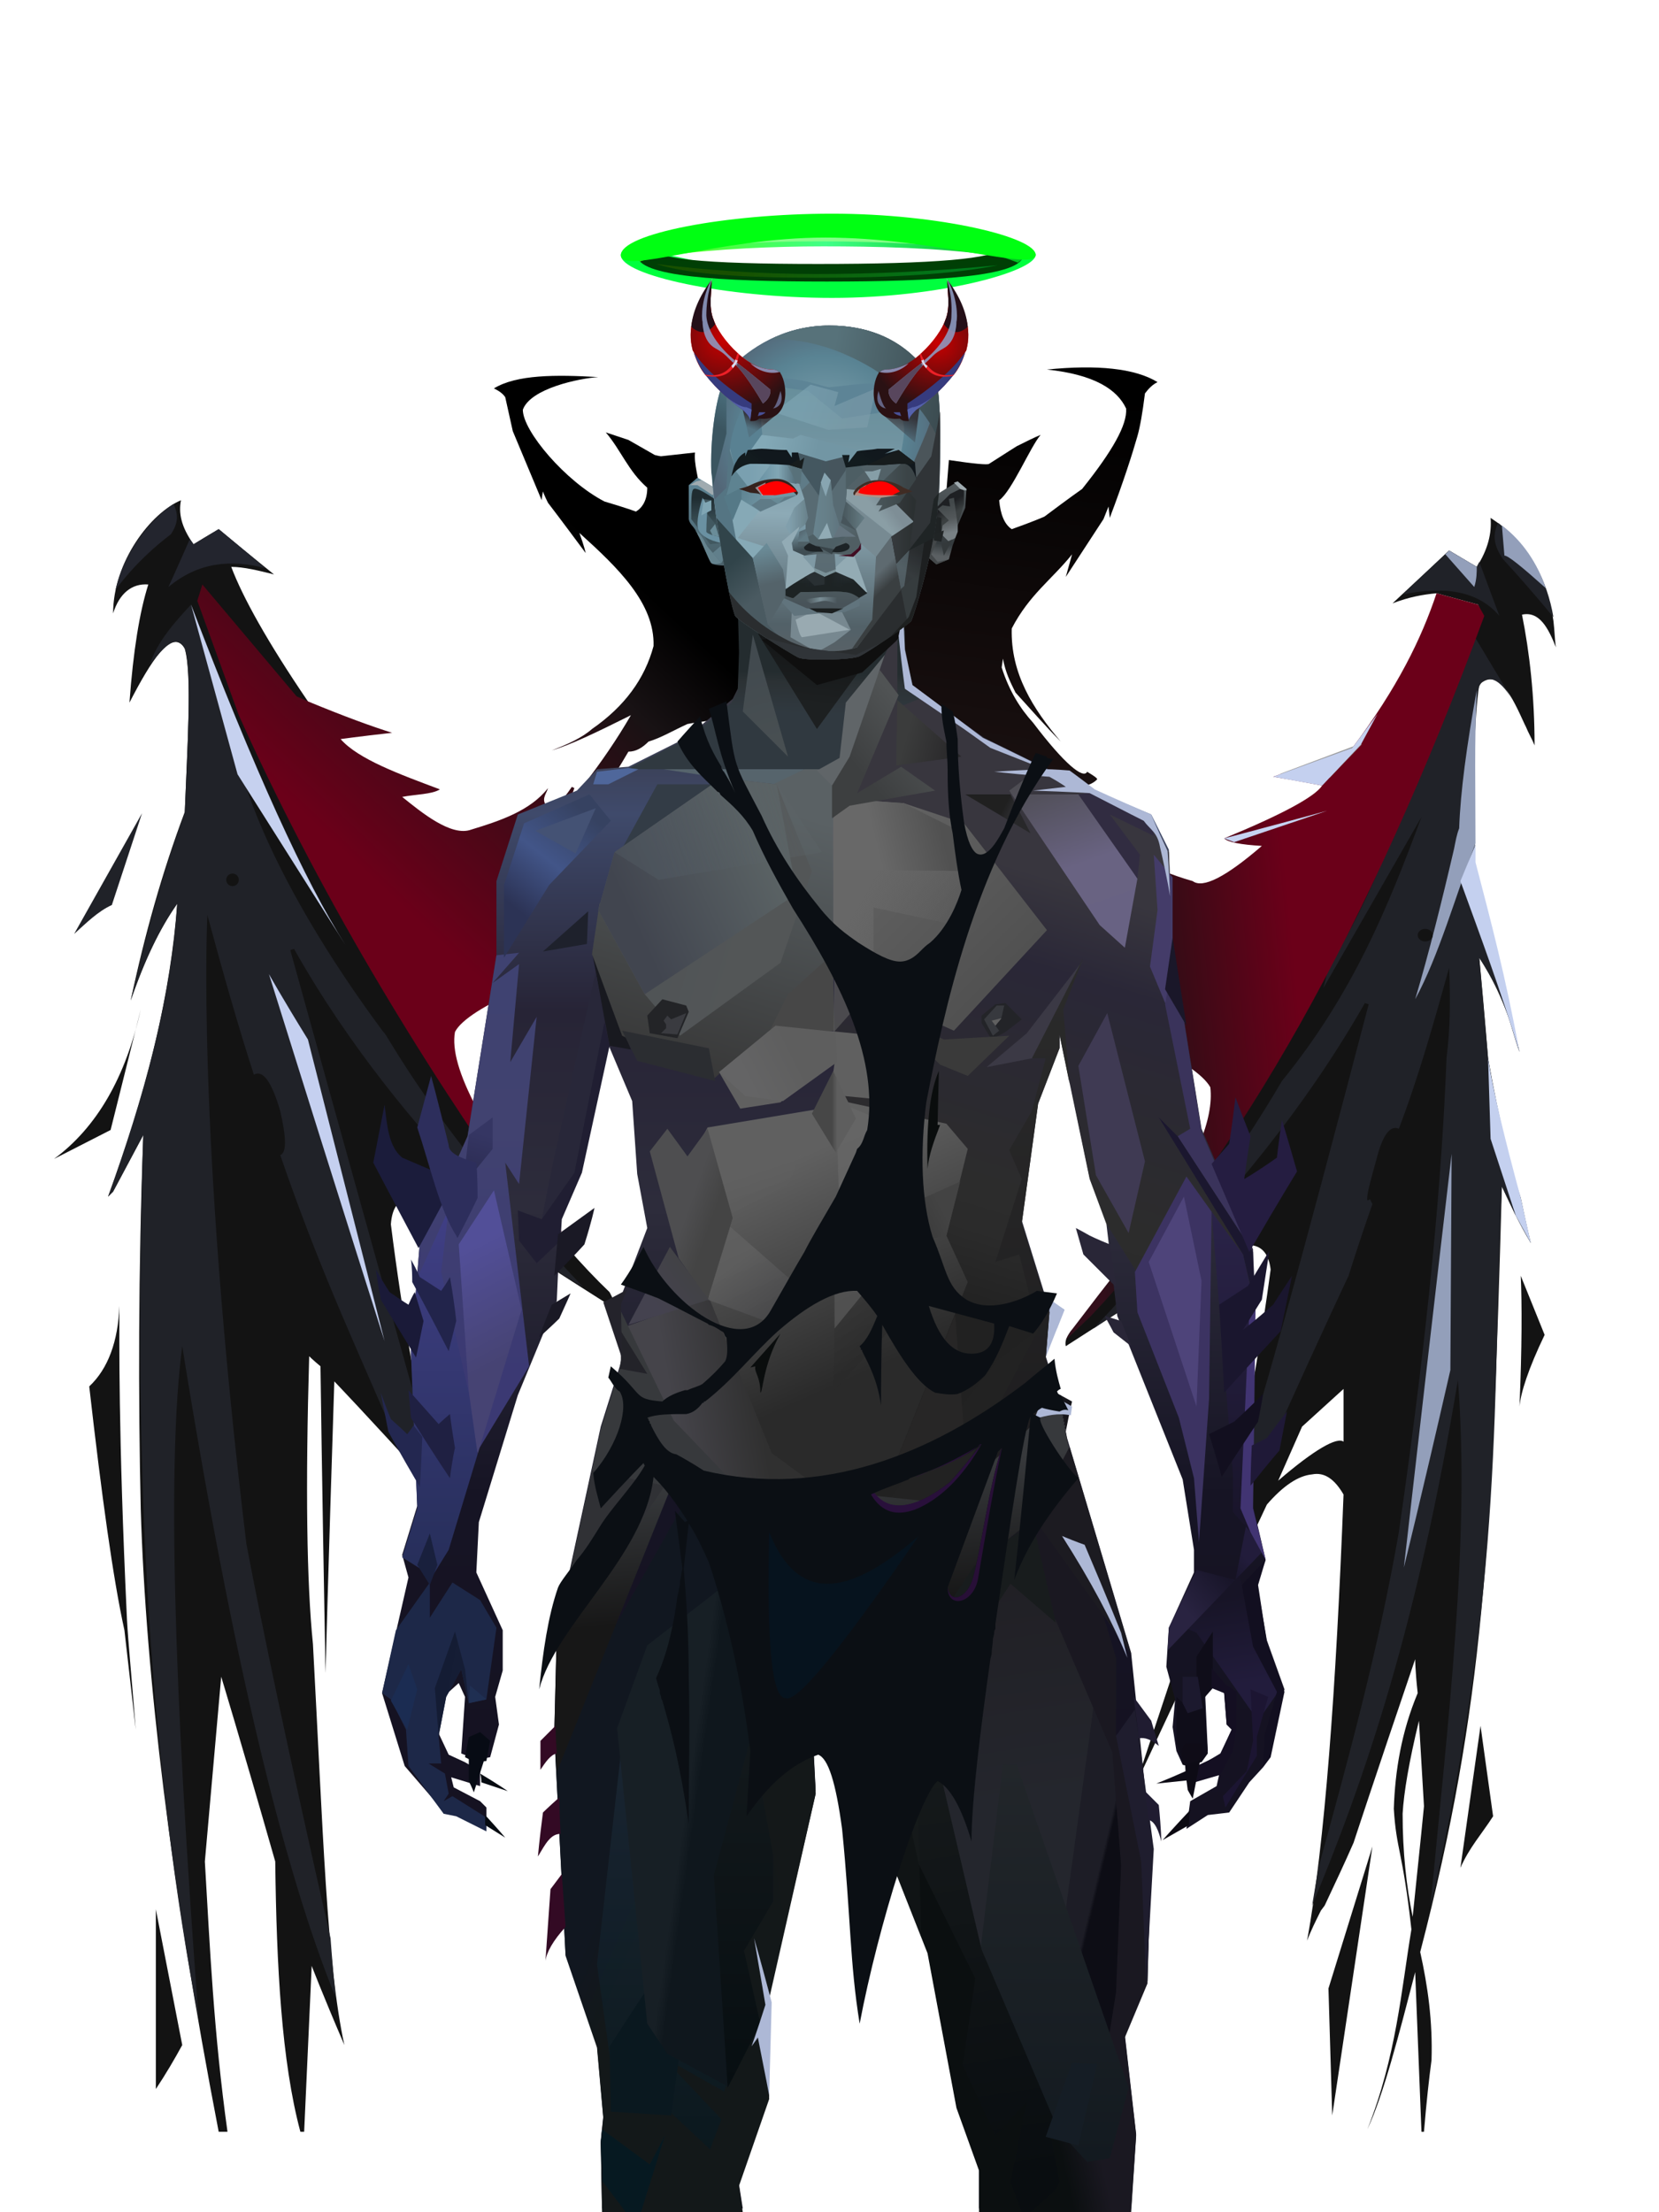 <?xml version="1.0" encoding="UTF-8"?>
<svg xmlns="http://www.w3.org/2000/svg" xmlns:xlink="http://www.w3.org/1999/xlink" width="1320px" height="1760px" viewBox="0 0 1320 1760" version="1.1">
<defs>
















































</defs>

<defs>
<linearGradient x1="33%" y1="61%" x2="62%" y2="16%" id="id-demon-male-1_wings_red-0">
<stop stop-color="#6b0019" offset="0%">
</stop>
<stop stop-color="#181214" offset="76%">
</stop>
<stop stop-color="#000000" offset="100%">
</stop>
</linearGradient>
<linearGradient x1="27%" y1="50%" x2="66%" y2="45%" id="id-demon-male-1_wings_red-1">
<stop stop-color="#330f1b" offset="0%">
</stop>
<stop stop-color="#181214" offset="16%">
</stop>
<stop stop-color="#6b0019" offset="100%">
</stop>
</linearGradient>
<linearGradient x1="58%" y1="5%" x2="50%" y2="100%" id="id-demon-male-1_wings_red-2">
<stop stop-color="#000000" offset="0%">
</stop>
<stop stop-color="#1b1111" offset="100%">
</stop>
</linearGradient>
</defs>
<g transform="translate(43,292)" id="id-demon-male-1_wings_red-3">
<g transform="translate(0,7)" id="id-demon-male-1_wings_red-4">
<path d="M 81 1363 C 89 1351 96 1339 102 1328 L 81 1220 C 81 1315 81 1363 81 1363 Z" fill="#131313" id="id-demon-male-1_wings_red-5">
</path>
<path d="M 138 1397 C 133 1397 131 1397 131 1397 C 93 1200 73 1035 69 902 C 67 814 67 712 71 604 C 55 634 47 649 47 649 C 44 652 43 653 43 653 C 75 567 93 489 98 420 C 84 440 72 465 61 497 C 72 445 86 395 104 347 C 106 297 110 238 104 217 C 94 200 77 227 60 260 C 63 219 68 188 75 166 C 62 165 52 173 47 189 C 47 148 77 109 101 99 C 99 109 101 120 111 134 C 124 126 131 122 131 122 C 160 146 175 158 175 158 C 163 155 151 152 141 152 C 150 176 170 212 202 259 L 289 525 C 346 619 398 687 442 729 C 444 733 447 738 446 742 C 405 716 385 703 385 703 C 348 686 272 620 268 675 C 277 747 292 835 306 881 C 300 880 297 880 297 880 C 248 826 223 800 223 800 C 218 955 216 1032 216 1032 C 213 870 212 788 212 788 C 206 783 203 780 203 780 C 200 884 201 960 206 1009 C 214 1157 217 1264 231 1328 C 213 1286 205 1265 205 1265 L 199 1397 C 197 1397 196 1397 196 1397 C 181 1341 177 1265 176 1182 C 148 1084 133 1035 133 1035 L 120 1182 C 124 1250 127 1318 138 1397 Z" fill="#131313" id="id-demon-male-1_wings_red-6">
</path>
<path d="M 202 259 C 231 271 253 279 269 284 C 242 287 228 289 228 289 C 242 305 275 317 307 329 C 301 333 287 333 277 335 C 292 347 316 367 332 361 C 355 354 379 346 393 328 C 392 332 388 336 391 341 C 387 348 389 349 394 344 C 398 344 404 339 412 327 C 414 328 414 328 414 328 C 411 336 410 340 410 340 C 406 356 410 356 417 349 C 409 345 410 338 421 326 C 435 308 448 289 459 270 C 431 284 410 294 396 298 C 409 293 420 288 428 281 C 454 263 470 241 477 215 C 478 181 449 153 418 125 C 422 136 423 141 423 141 C 403 114 393 101 393 101 C 390 95 389 92 389 92 C 388 97 388 99 388 99 C 373 63 365 44 365 44 C 361 26 359 17 359 17 C 357 14 354 12 350 10 C 368 -1 399 -1 433 1 C 418 2 379 10 373 27 C 373 44 407 84 438 100 C 455 105 463 108 463 108 C 468 105 472 99 472 89 C 457 76 451 59 439 45 C 451 49 457 51 457 51 C 471 59 478 63 478 63 C 482 64 483 64 483 64 L 510 61 C 509 70 513 82 514 92 C 527 102 533 107 533 107 C 532 116 531 121 531 121 C 536 122 547 120 551 122 C 552 130 547 137 543 144 C 552 156 557 162 557 162 C 558 187 560 213 556 240 C 574 232 583 228 583 228 C 575 235 566 242 554 248 C 549 275 524 273 504 277 C 493 282 483 288 473 291 C 468 296 463 299 457 299 C 450 311 442 324 432 337 C 463 352 478 360 478 360 C 509 408 538 460 563 517 C 560 544 473 472 439 472 C 402 472 329 502 319 522 C 314 550 342 603 404 681 C 395 678 386 675 378 667 C 288 540 209 408 147 270 L 114 179 L 118 166 L 193 255 L 202 259 Z" fill="url(#id-demon-male-1_wings_red-0)" id="id-demon-male-1_wings_red-7">
</path>
<path d="M 70 348 L 16 444 C 26 435 35 426 46 421 L 70 348 Z" fill="#202228" id="id-demon-male-1_wings_red-8">
</path>
<path d="M 69 504 C 57 558 34 598 0 623 L 45 600 C 61 536 69 504 69 504 Z" fill="#131313" id="id-demon-male-1_wings_red-9">
</path>
<path d="M 52 740 C 51 768 43 790 28 804 C 38 892 47 957 56 998 L 65 1077 C 62 1038 59 1008 58 989 C 51 840 52 765 52 740 Z" fill="#131313" id="id-demon-male-1_wings_red-10">
</path>
<path d="M 180 620 C 214 719 245 782 276 856 L 297 880 C 303 881 306 881 306 881 C 227 598 188 457 188 457 C 190 456 191 456 191 456 C 280 614 409 712 395 709 C 412 720 421 725 421 725 C 300 597 264 521 262 522 C 170 398 152 322 151 322 C 123 229 109 182 109 182 C 95 197 82 212 76 230 C 85 219 97 203 104 217 C 110 233 106 296 104 348 C 89 388 75 436 61 497 C 73 462 85 438 98 420 C 93 497 71 575 43 653 L 47 649 L 71 604 C 62 876 77 1110 115 1307 C 95 1041 90 863 102 772 C 141 1015 182 1187 224 1290 C 221 1258 220 1243 220 1243 C 187 1098 165 993 153 929 C 113 598 122 429 122 429 C 135 477 147 519 159 556 C 166 552 173 561 180 585 C 185 607 185 618 180 620 Z" fill="#202228" id="id-demon-male-1_wings_red-11">
</path>
<path d="M 171 476 C 232 671 263 768 263 768 L 202 528 C 181 494 171 476 171 476 Z" fill="#c5d0f0" id="id-demon-male-1_wings_red-12">
</path>
<path d="M 232 453 L 146 317 L 109 182 C 159 313 200 403 232 453 Z" fill="#c6d1ef" id="id-demon-male-1_wings_red-13">
</path>
<ellipse transform="translate(142,401) rotate(-18) translate(-142,-401)" cx="142" cy="401" fill="#131313" id="id-demon-male-1_wings_red-14" rx="5" ry="5">
</ellipse>
<path d="M 49 170 C 65 149 80 136 93 126 C 99 117 99 110 95 102 C 80 112 57 136 49 170 Z" fill="#23252e" id="id-demon-male-1_wings_red-15">
</path>
<path d="M 108 130 C 97 155 91 168 91 168 C 115 148 141 146 168 153 L 131 122 L 111 134 C 109 131 108 130 108 130 Z" fill="#23252e" id="id-demon-male-1_wings_red-16">
</path>
<path d="M 129 123 C 129 130 129 135 128 139 C 138 138 149 142 161 147 L 131 122 C 130 123 129 123 129 123 Z" fill="#23252e" id="id-demon-male-1_wings_red-17">
</path>
</g>
<g transform="translate(668,0)" id="id-demon-male-1_wings_red-18">
<polygon points="349 1391 346 1290 381 1177" fill="#131313" id="id-demon-male-1_wings_red-19">
</polygon>
<path d="M 475 120 C 501 137 519 163 525 202 C 526 210 526 217 527 223 C 521 208 514 194 500 197 C 506 227 510 262 510 301 C 508 296 505 291 503 286 L 502 284 C 492 262 482 241 468 251 C 461 257 461 295 462 334 L 462 338 L 462 338 L 462 341 C 463 360 463 379 462 394 C 475 443 487 494 498 545 C 490 516 480 491 466 470 C 471 523 473 550 473 550 C 482 600 491 637 499 661 C 504 685 507 697 507 697 C 498 682 491 667 484 652 C 476 936 470 1065 419 1261 C 425 1288 429 1316 428 1347 C 426 1362 424 1380 422 1404 L 420 1404 L 420 1404 L 415 1277 C 402 1327 390 1374 377 1402 C 400 1344 404 1291 412 1243 C 405 1180 400 1180 398 1147 C 399 1117 404 1086 417 1055 C 415 1037 415 1028 415 1028 C 382 1125 366 1174 366 1174 C 359 1190 351 1207 343 1224 L 340 1228 C 336 1236 332 1244 329 1252 C 343 1175 352 1053 358 897 C 351 885 343 879 333 881 C 322 882 310 890 297 905 L 193 1127 L 268 901 L 265 901 L 271 881 C 284 825 293 770 300 718 C 294 669 229 726 193 743 L 137 779 C 136 775 138 771 141 767 C 244 669 320 524 394 376 C 444 257 469 198 469 198 C 466 192 465 189 465 189 C 443 183 432 180 432 180 C 421 181 410 183 397 188 C 427 160 442 146 442 146 C 457 155 464 159 464 159 C 473 145 476 132 475 120 Z M 418 1077 C 410 1110 406 1134 405 1151 C 405 1181 408 1209 413 1233 C 419 1175 422 1146 422 1145 L 422 1145 L 422 1145 L 418 1077 Z M 358 813 C 336 833 325 843 325 843 L 306 886 C 335 861 353 851 358 855 C 358 828 358 814 358 813 L 358 813 C 358 813 358 813 358 813 L 358 813 L 358 813 Z" fill="#131313" id="id-demon-male-1_wings_red-20">
</path>
<path d="M 451 1194 C 458 1178 468 1167 477 1153 L 467 1081 L 451 1194 Z" fill="#131313" id="id-demon-male-1_wings_red-21">
</path>
<path d="M 272 886 C 295 858 306 845 306 845 C 343 763 362 723 362 723 C 374 685 381 666 381 666 C 380 664 379 662 379 662 C 378 663 377 663 377 663 C 376 660 379 649 384 631 C 389 611 395 603 402 606 C 418 564 430 521 442 478 C 443 502 443 526 440 549 C 435 676 420 802 402 927 C 386 1019 362 1107 338 1194 L 333 1224 C 376 1121 417 999 449 806 C 459 933 441 1077 427 1226 C 487 964 476 813 484 652 L 495 675 L 473 550 L 466 470 C 489 506 490 523 498 545 L 462 394 C 461 325 462 278 466 253 C 473 244 482 248 492 264 L 462 214 C 417 303 401 388 346 478 L 342 494 L 420 358 C 394 428 366 498 309 568 C 271 633 222 699 159 765 L 184 748 C 274 656 331 583 375 506 L 378 507 C 322 721 287 848 272 886 Z" fill="#202228" id="id-demon-male-1_wings_red-22">
</path>
<path d="M 482 198 C 465 178 438 174 405 181 L 442 146 L 464 159 L 466 155 L 482 198 Z" fill="#202228" id="id-demon-male-1_wings_red-23">
</path>
<path d="M 462 175 L 439 149 L 442 146 L 464 159 C 464 163 464 169 462 175 Z" fill="#939fba" id="id-demon-male-1_wings_red-24">
</path>
<path d="M 481 124 C 476 134 478 143 485 153 C 497 166 511 182 525 199 C 520 170 507 144 481 124 Z" fill="#202228" id="id-demon-male-1_wings_red-25">
</path>
<path d="M 519 176 C 500 159 489 150 486 150 L 484 126 C 501 139 512 156 519 176 Z" fill="#939fba" id="id-demon-male-1_wings_red-26">
</path>
<path d="M 464 257 C 456 301 451 338 450 367 C 448 372 447 378 446 383 C 436 426 426 466 415 503 C 434 468 447 421 463 379 C 463 333 462 301 464 257 Z" fill="#939fba" id="id-demon-male-1_wings_red-27">
</path>
<path d="M 463 380 L 451 409 C 467 453 483 496 498 545 C 487 485 475 440 463 394 L 463 380 Z" fill="#c4d0ef" id="id-demon-male-1_wings_red-28">
</path>
<path d="M 473 550 L 475 614 L 495 675 L 507 697 L 499 661 C 486 613 477 576 473 550 Z" fill="#c4d0ef" id="id-demon-male-1_wings_red-29">
</path>
<path d="M 498 827 C 500 780 500 745 499 723 L 518 770 C 505 797 499 816 498 827 Z" fill="#131313" id="id-demon-male-1_wings_red-30">
</path>
<path d="M 406 955 C 431 736 444 626 444 626 L 443 798 C 419 903 406 955 406 955 Z" fill="#939fba" id="id-demon-male-1_wings_red-31">
</path>
<ellipse cx="423" cy="452" fill="#131313" id="id-demon-male-1_wings_red-14" rx="6" ry="5">
</ellipse>
<path d="M 141 767 C 173 725 195 697 207 683 C 240 634 255 598 252 573 C 241 553 175 522 134 522 C 112 522 26 592 19 568 C 19 559 63 464 95 407 C 126 389 171 366 171 366 C 181 385 203 399 238 409 C 246 415 264 406 293 381 C 276 380 266 378 263 375 C 309 356 335 342 341 333 C 315 328 302 326 302 326 L 365 303 C 401 255 420 216 432 180 L 465 189 L 470 198 C 379 445 275 630 157 755 L 137 774 L 141 767 Z" fill="url(#id-demon-male-1_wings_red-1)" id="id-demon-male-1_wings_red-33">
</path>
<path d="M 263 375 L 271 378 L 345 353 C 290 368 263 375 263 375 Z" fill="#c6d3f1" id="id-demon-male-1_wings_red-34">
</path>
<polygon points="308 324 372 300 347 326" stroke="#979797" id="id-demon-male-1_wings_red-35">
</polygon>
<polygon points="385 276 372 300 341 333 302 326 365 303" fill="#c4d0ef" id="id-demon-male-1_wings_red-36">
</polygon>
<path d="M 122 2 C 160 6 178 18 185 33 C 186 46 174 67 150 97 C 150 97 140 104 120 119 C 120 119 111 123 94 129 C 88 125 85 117 84 106 C 94 99 109 63 117 54 C 112 56 106 59 98 63 C 98 63 90 68 76 77 C 75 78 64 77 44 74 C 44 74 43 86 41 111 C 41 111 35 116 22 128 C 22 128 23 133 24 144 C 12 143 6 144 4 146 C 3 149 7 157 14 171 C 14 171 9 178 0 192 C -1 238 2 271 8 290 C 14 317 36 315 60 319 C 95 326 147 344 162 328 C 162 327 159 325 154 322 C 151 328 136 316 111 283 C 101 272 92 258 86 239 L 87 232 C 89 243 93 251 97 259 C 108 271 121 286 133 298 C 111 272 93 244 94 208 C 108 181 126 169 142 149 L 137 167 L 167 121 L 171 111 L 172 120 C 183 91 190 69 194 55 C 196 48 198 37 200 21 C 203 17 206 14 210 12 C 192 1 162 -2 122 2 Z" fill="url(#id-demon-male-1_wings_red-2)" id="id-demon-male-1_wings_red-37">
</path>
</g>
</g>
<defs>
<filter width="155%" height="561%" x="-27%" y="-230%" id="id-demon-male-2_foreground_overlay_halo_back_green-0" filterUnits="objectBoundingBox">
<feGaussianBlur in="SourceGraphic" stdDeviation="30">
</feGaussianBlur>
</filter>
<linearGradient x1="87%" y1="158%" x2="23%" y2="158%" id="id-demon-male-2_foreground_overlay_halo_back_green-1">
<stop stop-color="#00781b" offset="0%">
</stop>
<stop stop-color="#185000" offset="100%">
</stop>
</linearGradient>
</defs>
<g transform="translate(494,196)" id="id-demon-male-2_foreground_overlay_halo_back_green-2">
<path d="M 168 41 C 254 41 329 20 330 7 C 331 -7 250 25 165 25 C 80 25 0 -10 0 7 C 0 23 83 41 168 41 Z" fill="#00ff3e" id="id-demon-male-2_foreground_overlay_halo_back_green-3" filter="url(#id-demon-male-2_foreground_overlay_halo_back_green-0)">
</path>
<path d="M 164 28 C 250 28 320 24 320 7 C 320 3 315 1 304 1 C 298 10 249 14 157 14 C 65 14 22 10 28 0 C 18 1 13 3 13 7 C 13 24 78 28 164 28 Z" fill="#003f05" id="id-demon-male-2_foreground_overlay_halo_back_green-3">
</path>
<path d="M 28 14 C 53 22 95 25 156 25 C 217 25 265 22 300 15 C 249 20 201 22 156 22 C 111 22 68 19 28 14 Z" fill="url(#id-demon-male-2_foreground_overlay_halo_back_green-1)" id="id-demon-male-2_foreground_overlay_halo_back_green-6">
</path>
</g>
<defs>
<linearGradient x1="50%" y1="6%" x2="50%" y2="100%" id="id-demon-male-4_body_black-0">
<stop stop-color="#37353f" offset="0%">
</stop>
<stop stop-color="#3f4a6b" offset="8%">
</stop>
<stop stop-color="#272436" offset="21%">
</stop>
<stop stop-color="#2d2c3b" offset="34%">
</stop>
<stop stop-color="#161424" offset="53%">
</stop>
<stop stop-color="#130f1e" offset="100%">
</stop>
</linearGradient>
<linearGradient x1="50%" y1="-10%" x2="50%" y2="84%" id="id-demon-male-4_body_black-1">
<stop stop-color="#3e4271" offset="0%">
</stop>
<stop stop-color="#414270" offset="47%">
</stop>
<stop stop-color="#3b3973" offset="100%">
</stop>
</linearGradient>
<linearGradient x1="57%" y1="50%" x2="47%" y2="56%" id="id-demon-male-4_body_black-2">
<stop stop-color="#1a1821" offset="0%">
</stop>
<stop stop-color="#0b0f10" offset="100%">
</stop>
</linearGradient>
<linearGradient x1="45%" y1="35%" x2="55%" y2="47%" id="id-demon-male-4_body_black-3">
<stop stop-color="#111720" offset="0%">
</stop>
<stop stop-color="#131819" offset="100%">
</stop>
</linearGradient>
<linearGradient x1="54%" y1="31%" x2="47%" y2="81%" id="id-demon-male-4_body_black-4">
<stop stop-color="#38363e" offset="0%">
</stop>
<stop stop-color="#2a2737" offset="20%">
</stop>
<stop stop-color="#2c2c2c" offset="71%">
</stop>
<stop stop-color="#2b2b2b" offset="81%">
</stop>
<stop stop-color="#212121" offset="100%">
</stop>
</linearGradient>
<linearGradient x1="43%" y1="38%" x2="54%" y2="44%" id="id-demon-male-4_body_black-5">
<stop stop-color="#141c34" offset="0%">
</stop>
<stop stop-color="#151d35" offset="100%">
</stop>
</linearGradient>
<linearGradient x1="46%" y1="26%" x2="59%" y2="75%" id="id-demon-male-4_body_black-6">
<stop stop-color="#606060" offset="0%">
</stop>
<stop stop-color="#2a2a2a" offset="100%">
</stop>
</linearGradient>
<linearGradient x1="50%" y1="41%" x2="49%" y2="66%" id="id-demon-male-4_body_black-7">
<stop stop-color="#242c2f" offset="0%">
</stop>
<stop stop-color="#2c3235" offset="27%">
</stop>
<stop stop-color="#303940" offset="100%">
</stop>
</linearGradient>
<linearGradient x1="63%" y1="4%" x2="25%" y2="77%" id="id-demon-male-4_body_black-8">
<stop stop-color="#364261" offset="0%">
</stop>
<stop stop-color="#425588" offset="51%">
</stop>
<stop stop-color="#2c3355" offset="100%">
</stop>
</linearGradient>
<linearGradient x1="50%" y1="23%" x2="41%" y2="77%" id="id-demon-male-4_body_black-9">
<stop stop-color="#151718" offset="0%">
</stop>
<stop stop-color="#1d2021" offset="100%">
</stop>
</linearGradient>
<linearGradient x1="47%" y1="22%" x2="55%" y2="89%" id="id-demon-male-4_body_black-10">
<stop stop-color="#424a4f" offset="0%">
</stop>
<stop stop-color="#484f52" offset="100%">
</stop>
</linearGradient>
<linearGradient x1="86%" y1="87%" x2="12%" y2="66%" id="id-demon-male-4_body_black-11">
<stop stop-color="#29282a" offset="0%">
</stop>
<stop stop-color="#3b3c3c" offset="100%">
</stop>
</linearGradient>
<linearGradient x1="71%" y1="11%" x2="50%" y2="100%" id="id-demon-male-4_body_black-12">
<stop stop-color="#5a6164" offset="0%">
</stop>
<stop stop-color="#383838" offset="100%">
</stop>
</linearGradient>
<linearGradient x1="66%" y1="46%" x2="56%" y2="43%" id="id-demon-male-4_body_black-13">
<stop stop-color="#28282a" offset="0%">
</stop>
<stop stop-color="#202020" offset="100%">
</stop>
</linearGradient>
<linearGradient x1="27%" y1="50%" x2="68%" y2="64%" id="id-demon-male-4_body_black-14">
<stop stop-color="#4f5356" offset="0%">
</stop>
<stop stop-color="#535657" offset="100%">
</stop>
</linearGradient>
<linearGradient x1="26%" y1="83%" x2="92%" y2="50%" id="id-demon-male-4_body_black-15">
<stop stop-color="#41454f" offset="0%">
</stop>
<stop stop-color="#5a6264" offset="100%">
</stop>
</linearGradient>
<linearGradient x1="17%" y1="56%" x2="85%" y2="45%" id="id-demon-male-4_body_black-16">
<stop stop-color="#545e68" offset="0%">
</stop>
<stop stop-color="#586269" offset="53%" stop-opacity="0.52">
</stop>
<stop stop-color="#5c6366" offset="100%">
</stop>
</linearGradient>
<linearGradient x1="17%" y1="24%" x2="74%" y2="87%" id="id-demon-male-4_body_black-17">
<stop stop-color="#616161" offset="0%">
</stop>
<stop stop-color="#505050" offset="100%">
</stop>
</linearGradient>
<linearGradient x1="26%" y1="42%" x2="80%" y2="75%" id="id-demon-male-4_body_black-18">
<stop stop-color="#676767" offset="0%">
</stop>
<stop stop-color="#656565" offset="100%" stop-opacity="0">
</stop>
</linearGradient>
<linearGradient x1="29%" y1="56%" x2="77%" y2="50%" id="id-demon-male-4_body_black-19">
<stop stop-color="#686868" offset="0%">
</stop>
<stop stop-color="#515151" offset="100%">
</stop>
</linearGradient>
<linearGradient x1="72%" y1="27%" x2="34%" y2="74%" id="id-demon-male-4_body_black-20">
<stop stop-color="#505354" offset="0%">
</stop>
<stop stop-color="#3d3f40" offset="100%">
</stop>
</linearGradient>
<linearGradient x1="66%" y1="100%" x2="40%" y2="0%" id="id-demon-male-4_body_black-21">
<stop stop-color="#686283" offset="0%">
</stop>
<stop stop-color="#696382" offset="46%">
</stop>
<stop stop-color="#4d4c52" offset="100%">
</stop>
</linearGradient>
<linearGradient x1="52%" y1="13%" x2="59%" y2="75%" id="id-demon-male-4_body_black-22">
<stop stop-color="#171426" offset="0%">
</stop>
<stop stop-color="#221c3c" offset="100%">
</stop>
</linearGradient>
<linearGradient x1="28%" y1="76%" x2="73%" y2="20%" id="id-demon-male-4_body_black-23">
<stop stop-color="#292341" offset="0%">
</stop>
<stop stop-color="#181529" offset="67%">
</stop>
<stop stop-color="#221c3b" offset="100%">
</stop>
</linearGradient>
<linearGradient x1="50%" y1="0%" x2="50%" y2="100%" id="id-demon-male-4_body_black-24">
<stop stop-color="#2a2348" offset="0%">
</stop>
<stop stop-color="#181429" offset="100%">
</stop>
</linearGradient>
<linearGradient x1="66%" y1="59%" x2="24%" y2="66%" id="id-demon-male-4_body_black-25">
<stop stop-color="#303030" offset="0%">
</stop>
<stop stop-color="#45444a" offset="100%">
</stop>
</linearGradient>
<linearGradient x1="41%" y1="11%" x2="64%" y2="63%" id="id-demon-male-4_body_black-26">
<stop stop-color="#393939" offset="0%">
</stop>
<stop stop-color="#2a2a2a" offset="100%">
</stop>
</linearGradient>
<linearGradient x1="19%" y1="58%" x2="66%" y2="43%" id="id-demon-male-4_body_black-27">
<stop stop-color="#646465" offset="0%">
</stop>
<stop stop-color="#5e5e5e" offset="100%">
</stop>
</linearGradient>
<linearGradient x1="29%" y1="43%" x2="65%" y2="100%" id="id-demon-male-4_body_black-28">
<stop stop-color="#616161" offset="0%">
</stop>
<stop stop-color="#4b4b4d" offset="100%">
</stop>
</linearGradient>
<linearGradient x1="13%" y1="78%" x2="84%" y2="50%" id="id-demon-male-4_body_black-29">
<stop stop-color="#323232" offset="0%">
</stop>
<stop stop-color="#434343" offset="100%">
</stop>
</linearGradient>
<linearGradient x1="50%" y1="28%" x2="64%" y2="55%" id="id-demon-male-4_body_black-30">
<stop stop-color="#606060" offset="0%">
</stop>
<stop stop-color="#5d5d5d" offset="100%">
</stop>
</linearGradient>
<linearGradient x1="40%" y1="55%" x2="62%" y2="71%" id="id-demon-male-4_body_black-31">
<stop stop-color="#4e4e50" offset="0%">
</stop>
<stop stop-color="#444444" offset="100%">
</stop>
</linearGradient>
<linearGradient x1="62%" y1="19%" x2="50%" y2="99%" id="id-demon-male-4_body_black-32">
<stop stop-color="#353663" offset="0%">
</stop>
<stop stop-color="#28284c" offset="100%">
</stop>
</linearGradient>
<linearGradient x1="45%" y1="18%" x2="51%" y2="67%" id="id-demon-male-4_body_black-33">
<stop stop-color="#524f98" offset="0%">
</stop>
<stop stop-color="#464373" offset="100%">
</stop>
</linearGradient>
<linearGradient x1="50%" y1="0%" x2="50%" y2="100%" id="id-demon-male-4_body_black-34">
<stop stop-color="#403f85" offset="0%">
</stop>
<stop stop-color="#262e59" offset="100%">
</stop>
</linearGradient>
<linearGradient x1="45%" y1="50%" x2="58%" y2="50%" id="id-demon-male-4_body_black-35">
<stop stop-color="#474747" offset="0%">
</stop>
<stop stop-color="#5e5e5e" offset="100%">
</stop>
</linearGradient>
<linearGradient x1="33%" y1="74%" x2="77%" y2="42%" id="id-demon-male-4_body_black-36">
<stop stop-color="#44424f" offset="0%">
</stop>
<stop stop-color="#424246" offset="100%">
</stop>
</linearGradient>
<linearGradient x1="50%" y1="0%" x2="50%" y2="100%" id="id-demon-male-4_body_black-37">
<stop stop-color="#1c2936" offset="0%">
</stop>
<stop stop-color="#09181f" offset="100%">
</stop>
</linearGradient>
<linearGradient x1="47%" y1="47%" x2="53%" y2="50%" id="id-demon-male-4_body_black-38">
<stop stop-color="#171f25" offset="0%">
</stop>
<stop stop-color="#0f171d" offset="100%">
</stop>
</linearGradient>
<linearGradient x1="50%" y1="0%" x2="50%" y2="100%" id="id-demon-male-4_body_black-39">
<stop stop-color="#13191c" offset="0%">
</stop>
<stop stop-color="#070e11" offset="100%">
</stop>
</linearGradient>
<linearGradient x1="50%" y1="0%" x2="53%" y2="50%" id="id-demon-male-4_body_black-40">
<stop stop-color="#212025" offset="0%">
</stop>
<stop stop-color="#24262d" offset="100%">
</stop>
</linearGradient>
<linearGradient x1="50%" y1="53%" x2="52%" y2="56%" id="id-demon-male-4_body_black-41">
<stop stop-color="#1d1d26" offset="0%">
</stop>
<stop stop-color="#0d0d15" offset="100%">
</stop>
</linearGradient>
<linearGradient x1="50%" y1="0%" x2="50%" y2="100%" id="id-demon-male-4_body_black-42">
<stop stop-color="#22262a" offset="0%">
</stop>
<stop stop-color="#131a20" offset="100%">
</stop>
</linearGradient>
<linearGradient x1="49%" y1="20%" x2="52%" y2="96%" id="id-demon-male-4_body_black-43">
<stop stop-color="#181c1d" offset="0%">
</stop>
<stop stop-color="#090d10" offset="100%">
</stop>
</linearGradient>
<linearGradient x1="50%" y1="0%" x2="50%" y2="99%" id="id-demon-male-4_body_black-44">
<stop stop-color="#2b2b2b" offset="0%">
</stop>
<stop stop-color="#1d1c1e" offset="100%">
</stop>
</linearGradient>
<linearGradient x1="33%" y1="37%" x2="36%" y2="66%" id="id-demon-male-4_body_black-45">
<stop stop-color="#37393c" offset="0%">
</stop>
<stop stop-color="#171717" offset="100%">
</stop>
</linearGradient>
<linearGradient x1="53%" y1="5%" x2="47%" y2="91%" id="id-demon-male-4_body_black-46">
<stop stop-color="#51585b" offset="0%">
</stop>
<stop stop-color="#343a3d" offset="82%">
</stop>
<stop stop-color="#5b6063" offset="100%">
</stop>
</linearGradient>
<linearGradient x1="62%" y1="61%" x2="50%" y2="36%" id="id-demon-male-4_body_black-47">
<stop stop-color="#3b4041" offset="0%">
</stop>
<stop stop-color="#1e2023" offset="100%">
</stop>
</linearGradient>
<linearGradient x1="50%" y1="13%" x2="57%" y2="81%" id="id-demon-male-4_body_black-48">
<stop stop-color="#42484a" offset="0%">
</stop>
<stop stop-color="#53585a" offset="52%">
</stop>
<stop stop-color="#788084" offset="100%">
</stop>
</linearGradient>
<linearGradient x1="50%" y1="0%" x2="54%" y2="88%" id="id-demon-male-4_body_black-49">
<stop stop-color="#5e8697" offset="0%">
</stop>
<stop stop-color="#4a616a" offset="100%">
</stop>
</linearGradient>
<linearGradient x1="36%" y1="75%" x2="36%" y2="18%" id="id-demon-male-4_body_black-50">
<stop stop-color="#415860" offset="0%">
</stop>
<stop stop-color="#1f2c31" offset="100%">
</stop>
</linearGradient>
<linearGradient x1="50%" y1="2%" x2="48%" y2="96%" id="id-demon-male-4_body_black-51">
<stop stop-color="#11191b" offset="0%">
</stop>
<stop stop-color="#638d99" offset="11%">
</stop>
<stop stop-color="#7093a0" offset="33%">
</stop>
<stop stop-color="#8daab6" offset="58%">
</stop>
<stop stop-color="#526168" offset="93%">
</stop>
<stop stop-color="#576167" offset="100%">
</stop>
</linearGradient>
<linearGradient x1="62%" y1="37%" x2="30%" y2="59%" id="id-demon-male-4_body_black-52">
<stop stop-color="#5d8496" offset="0%">
</stop>
<stop stop-color="#598192" offset="100%">
</stop>
</linearGradient>
<linearGradient x1="12%" y1="48%" x2="58%" y2="51%" id="id-demon-male-4_body_black-53">
<stop stop-color="#83a9b7" offset="0%">
</stop>
<stop stop-color="#7296a4" offset="100%">
</stop>
</linearGradient>
<linearGradient x1="76%" y1="54%" x2="27%" y2="47%" id="id-demon-male-4_body_black-54">
<stop stop-color="#809fac" offset="0%">
</stop>
<stop stop-color="#81a9b8" offset="100%">
</stop>
</linearGradient>
<radialGradient cx="50%" cy="59%" r="65%" id="id-demon-male-4_body_black-55" fx="50%" fy="59%" gradientTransform="translate(0.5,0.593) scale(0.791,1) rotate(-143) translate(-0.5,-0.593)">
<stop stop-color="#83a5b2" offset="0%">
</stop>
<stop stop-color="#598393" offset="66%">
</stop>
<stop stop-color="#536677" offset="100%">
</stop>
</radialGradient>
<linearGradient x1="69%" y1="50%" x2="50%" y2="60%" id="id-demon-male-4_body_black-56">
<stop stop-color="#7e8e96" offset="0%">
</stop>
<stop stop-color="#8a9ea5" offset="100%">
</stop>
</linearGradient>
<linearGradient x1="35%" y1="38%" x2="129%" y2="50%" id="id-demon-male-4_body_black-57">
<stop stop-color="#57727a" offset="0%">
</stop>
<stop stop-color="#323e42" offset="100%">
</stop>
</linearGradient>
<linearGradient x1="0%" y1="58%" x2="50%" y2="58%" id="id-demon-male-4_body_black-58">
<stop stop-color="#373b3e" offset="0%">
</stop>
<stop stop-color="#2b3031" offset="100%">
</stop>
</linearGradient>
<linearGradient x1="49%" y1="83%" x2="53%" y2="51%" id="id-demon-male-4_body_black-59">
<stop stop-color="#1e2020" offset="0%">
</stop>
<stop stop-color="#303437" offset="100%">
</stop>
</linearGradient>
<linearGradient x1="66%" y1="68%" x2="19%" y2="50%" id="id-demon-male-4_body_black-60">
<stop stop-color="#7296a4" offset="0%">
</stop>
<stop stop-color="#5e8391" offset="100%">
</stop>
</linearGradient>
<linearGradient x1="49%" y1="57%" x2="33%" y2="25%" id="id-demon-male-4_body_black-61">
<stop stop-color="#4a5a61" offset="0%">
</stop>
<stop stop-color="#31444a" offset="100%">
</stop>
</linearGradient>
<linearGradient x1="46%" y1="6%" x2="50%" y2="50%" id="id-demon-male-4_body_black-62">
<stop stop-color="#6a8a96" offset="0%">
</stop>
<stop stop-color="#54636a" offset="100%">
</stop>
</linearGradient>
<linearGradient x1="50%" y1="33%" x2="57%" y2="50%" id="id-demon-male-4_body_black-63">
<stop stop-color="#5e6a70" offset="0%">
</stop>
<stop stop-color="#3a3f41" offset="100%">
</stop>
</linearGradient>
<linearGradient x1="50%" y1="26%" x2="42%" y2="54%" id="id-demon-male-4_body_black-64">
<stop stop-color="#242729" offset="0%">
</stop>
<stop stop-color="#3f4548" offset="100%">
</stop>
</linearGradient>
<linearGradient x1="46%" y1="100%" x2="55%" y2="55%" id="id-demon-male-4_body_black-65">
<stop stop-color="#1e2020" offset="0%">
</stop>
<stop stop-color="#1d1f20" offset="100%">
</stop>
</linearGradient>
<linearGradient x1="54%" y1="12%" x2="47%" y2="56%" id="id-demon-male-4_body_black-66">
<stop stop-color="#507888" offset="0%">
</stop>
<stop stop-color="#3b5560" offset="100%">
</stop>
</linearGradient>
<linearGradient x1="50%" y1="0%" x2="50%" y2="100%" id="id-demon-male-4_body_black-67">
<stop stop-color="#5b6c74" offset="0%">
</stop>
<stop stop-color="#5a6b72" offset="100%">
</stop>
</linearGradient>
<linearGradient x1="5%" y1="65%" x2="100%" y2="65%" id="id-demon-male-4_body_black-68">
<stop stop-color="#819fac" offset="0%">
</stop>
<stop stop-color="#657d86" offset="28%">
</stop>
<stop stop-color="#445257" offset="67%">
</stop>
<stop stop-color="#667d85" offset="100%">
</stop>
</linearGradient>
<linearGradient x1="66%" y1="91%" x2="53%" y2="64%" id="id-demon-male-4_body_black-69">
<stop stop-color="#505e63" offset="0%">
</stop>
<stop stop-color="#586b73" offset="100%">
</stop>
</linearGradient>
<linearGradient x1="70%" y1="50%" x2="41%" y2="50%" id="id-demon-male-4_body_black-70">
<stop stop-color="#46555d" offset="0%">
</stop>
<stop stop-color="#445760" offset="100%">
</stop>
</linearGradient>
<linearGradient x1="100%" y1="50%" x2="0%" y2="50%" id="id-demon-male-4_body_black-71">
<stop stop-color="#60757f" offset="0%">
</stop>
<stop stop-color="#667f88" offset="48%">
</stop>
<stop stop-color="#68838e" offset="100%">
</stop>
</linearGradient>
<linearGradient x1="38%" y1="14%" x2="50%" y2="79%" id="id-demon-male-4_body_black-72">
<stop stop-color="#7b9aa7" offset="0%">
</stop>
<stop stop-color="#3f4d53" offset="100%">
</stop>
</linearGradient>
<linearGradient x1="3%" y1="0%" x2="50%" y2="66%" id="id-demon-male-4_body_black-73">
<stop stop-color="#50616a" offset="0%">
</stop>
<stop stop-color="#607983" offset="100%">
</stop>
</linearGradient>
<linearGradient x1="22%" y1="62%" x2="87%" y2="62%" id="id-demon-male-4_body_black-74">
<stop stop-color="#7aa0b0" offset="0%">
</stop>
<stop stop-color="#81a6b4" offset="43%">
</stop>
<stop stop-color="#58717a" offset="100%">
</stop>
</linearGradient>
<linearGradient x1="13%" y1="69%" x2="100%" y2="69%" id="id-demon-male-4_body_black-75">
<stop stop-color="#6c94a5" offset="0%">
</stop>
<stop stop-color="#81a6b4" offset="48%">
</stop>
<stop stop-color="#516b77" offset="100%">
</stop>
</linearGradient>
<linearGradient x1="0%" y1="65%" x2="78%" y2="65%" id="id-demon-male-4_body_black-76">
<stop stop-color="#4a575b" offset="0%">
</stop>
<stop stop-color="#3b4447" offset="100%">
</stop>
</linearGradient>
<linearGradient x1="50%" y1="42%" x2="33%" y2="50%" id="id-demon-male-4_body_black-77">
<stop stop-color="#11181d" offset="0%">
</stop>
<stop stop-color="#121b1e" offset="100%">
</stop>
</linearGradient>
<linearGradient x1="50%" y1="42%" x2="33%" y2="50%" id="id-demon-male-4_body_black-78">
<stop stop-color="#11181d" offset="0%">
</stop>
<stop stop-color="#121b1e" offset="100%">
</stop>
</linearGradient>
<linearGradient x1="50%" y1="0%" x2="50%" y2="74%" id="id-demon-male-4_body_black-79">
<stop stop-color="#4c595e" offset="0%">
</stop>
<stop stop-color="#485359" offset="100%">
</stop>
</linearGradient>
<linearGradient x1="80%" y1="50%" x2="7%" y2="50%" id="id-demon-male-4_body_black-80">
<stop stop-color="#7a8d95" offset="0%" stop-opacity="0">
</stop>
<stop stop-color="#798d95" offset="55%">
</stop>
<stop stop-color="#798b93" offset="100%" stop-opacity="0">
</stop>
</linearGradient>
<linearGradient x1="50%" y1="0%" x2="50%" y2="50%" id="id-demon-male-4_body_black-81">
<stop stop-color="#293033" offset="0%">
</stop>
<stop stop-color="#1d2324" offset="100%">
</stop>
</linearGradient>
<linearGradient x1="0%" y1="83%" x2="92%" y2="83%" id="id-demon-male-4_body_black-82">
<stop stop-color="#1f262c" offset="0%" stop-opacity="0">
</stop>
<stop stop-color="#1d2324" offset="58%">
</stop>
<stop stop-color="#20272b" offset="100%" stop-opacity="0">
</stop>
</linearGradient>
</defs>
<g transform="translate(297,259)" id="id-demon-male-4_body_black-83">
<path d="M 532 770 C 544 779 550 783 550 783 C 540 808 535 821 535 821 L 537 789 C 533 776 532 770 532 770 Z" fill="#adb8d6" id="id-demon-male-4_body_black-84">
</path>
<path d="M 541 777 C 535 794 528 808 520 818 L 544 798 L 550 783 C 544 779 541 777 541 777 Z" fill="#adb8d6" id="id-demon-male-4_body_black-85">
</path>
<path d="M 551 880 C 554 864 556 856 556 856 L 545 850 C 549 870 551 880 551 880 Z" fill="#17161b" id="id-demon-male-4_body_black-86">
</path>
<g transform="translate(7,0)" id="id-demon-male-4_body_black-87">
<g transform="translate(0,214)" id="id-demon-male-4_body_black-88">
<polygon points="174 662 139 824 137 906 146 1082 171 1154 176 1211 174 1230 175 1284 287 1284 284 1265 308 1195 306 1124 345 952 343 912 353 879 362 881 371 877 383 904 391 970 434 1079 457 1202 475 1252 475 1284 596 1284 600 1225 591 1146 609 1103 612 997 596 842 545 671 539 640 528 606 531 569 509 498 522 403 539 360 539 348 563 464 576 498 585 574 637 704 646 760 646 778 626 822 624 853 631 879 629 901 632 920 637 931 647 931 657 920 655 877 659 867 670 874 672 899 676 903 667 923 644 934 643 945 666 939 664 948 643 960 640 982 657 971 674 969 690 945 701 933 704 926 707 923 713 892 718 871 704 832 696 786 703 768 693 725 693 521 652 425 629 282 626 203 612 175 567 156 548 141 530 139 479 114 422 73 416 42 415 1 285 0 284 73 279 83 242 114 196 137 171 139 155 156 108 175 91 228 91 287 68 431 30 516 23 602 28 725 16 764 21 782 0 874 18 932 49 968 59 970 83 982 83 965 78 960 57 949 55 941 78 948 78 936 66 929 53 923 45 906 51 875 61 866 66 877 63 922 75 927 86 925 93 899 90 877 96 856 96 824 75 778 77 738 108 637 139 562 142 495 159 458 180 358 199 403 203 461 211 504 188 564 191 608" fill="url(#id-demon-male-4_body_black-0)" id="id-demon-male-4_body_black-89">
</polygon>
<polygon points="91 287 68 431 30 516 23 602 72 688 117 614 98 452 109 469 123 336 102 372 109 294 88 309 109 285" fill="url(#id-demon-male-4_body_black-1)" id="id-demon-male-4_body_black-89">
</polygon>
<polygon points="383 906 391 972 434 1081 457 1204 475 1254 475 1287 596 1287 600 1226 591 1148 609 1105 612 999 602 904 584 908 584 846 535 683 456 705 382 878" fill="url(#id-demon-male-4_body_black-2)" id="id-demon-male-4_body_black-89">
</polygon>
<polygon points="137 907 146 1083 171 1156 176 1212 174 1232 175 1286 175 1287 287 1287 284 1266 308 1197 306 1126 345 954 343 923 293 814 263 724 247 711" fill="url(#id-demon-male-4_body_black-3)" id="id-demon-male-4_body_black-89">
</polygon>
<polygon points="545 673 539 641 528 608 531 571 509 500 522 405 539 361 539 350 563 465 576 500 601 540 660 491 688 529 652 427 629 283 626 205 612 177 568 157 548 142 530 141 479 116 422 75 416 44 415 3 360 3 360 715 462 724" fill="url(#id-demon-male-4_body_black-4)" id="id-demon-male-4_body_black-89">
</polygon>
<polygon points="83 984 59 972 49 970 21 932 19 903 7 879 0 874 11 824 38 786 38 814 56 786 78 800 91 822 83 879 69 882 63 855 51 877 45 908 47 930 37 930 50 938 53 954 49 960 56 956 83 973" fill="#1d2848" id="id-demon-male-4_body_black-94">
</polygon>
<polygon points="66 855 69 882 63 855 51 877 45 908 42 870 58 825" fill="url(#id-demon-male-4_body_black-5)" id="id-demon-male-4_body_black-94">
</polygon>
<polygon points="83 879 69 882 70 868" fill="#1f2f52" id="id-demon-male-4_body_black-94">
</polygon>
<polygon points="198 362 181 359 167 284" fill="#18191f" id="id-demon-male-4_body_black-97">
</polygon>
<polygon points="481 376 513 349 557 292 522 368" fill="#3b3945" id="id-demon-male-4_body_black-98">
</polygon>
<polygon points="313 697 260 560 246 448 259 424 355 408 361 366 317 404 285 409 267 378 313 343 394 351 431 378 420 404 368 399 371 404 449 421 466 441 449 510 466 547 406 697 358 717" fill="url(#id-demon-male-4_body_black-6)" id="id-demon-male-4_body_black-99">
</polygon>
<polygon points="410 90 430 82 423 76 416 45 416 7 283 9 284 46 283 76 278 86 244 114 195 139 366 139 390 70 410 26" fill="url(#id-demon-male-4_body_black-7)" id="id-demon-male-4_body_black-100">
</polygon>
<polygon points="182 180 133 231 97 289 97 231 113 182 165 159" fill="url(#id-demon-male-4_body_black-8)" id="id-demon-male-4_body_black-101">
</polygon>
<polygon points="346 107 384 55 409 31 414 23 299 31" fill="url(#id-demon-male-4_body_black-9)" id="id-demon-male-4_body_black-102">
</polygon>
<polygon points="287 93 295 32 323 129" fill="url(#id-demon-male-4_body_black-10)" id="id-demon-male-4_body_black-103">
</polygon>
<polygon points="336 139 314 151 270 146 224 139" fill="#56646c" id="id-demon-male-4_body_black-104">
</polygon>
<polygon points="410 84 409 136 461 129" fill="url(#id-demon-male-4_body_black-11)" id="id-demon-male-4_body_black-105">
</polygon>
<polygon points="173 246 167 286 191 351 263 386 328 330 359 330 359 152 348 139 336 139 309 152" fill="url(#id-demon-male-4_body_black-12)" id="id-demon-male-4_body_black-106">
</polygon>
<polygon points="464 159 516 190 500 159" fill="url(#id-demon-male-4_body_black-13)" id="id-demon-male-4_body_black-107">
</polygon>
<polygon points="302 36 346 72 382 62 409 37 416 28 416 13" fill="#0f0f0f" id="id-demon-male-4_body_black-108">
</polygon>
<polygon points="263 151 191 202 219 151" fill="#333c46" id="id-demon-male-4_body_black-109">
</polygon>
<polygon points="154 206 170 170 122 188" fill="#445274" id="id-demon-male-4_body_black-110">
</polygon>
<polygon points="361 284 344 299 323 318 305 354 360 347 359 305" fill="#474747" id="id-demon-male-4_body_black-111">
</polygon>
<polygon points="260 361 265 387 203 371 191 347" fill="#2b2d31" id="id-demon-male-4_body_black-112">
</polygon>
<polygon points="477 341 477 335 488 326 496 325 509 338 496 348 485 354" fill="#232428" id="id-demon-male-4_body_black-113">
</polygon>
<polygon points="314 151 342 220 317 293 237 351 209 318 172 251 185 205 270 146" fill="url(#id-demon-male-4_body_black-14)" id="id-demon-male-4_body_black-114">
</polygon>
<polygon points="314 151 330 238 209 318 172 251 185 205 270 146" fill="url(#id-demon-male-4_body_black-15)" id="id-demon-male-4_body_black-114">
</polygon>
<polygon points="314 151 350 205 220 227 185 205 270 146" fill="url(#id-demon-male-4_body_black-16)" opacity="0.369" id="id-demon-male-4_body_black-114">
</polygon>
<polygon points="211 335 223 322 242 327 244 332 235 353 213 349" fill="#232427" id="id-demon-male-4_body_black-117">
</polygon>
<polygon points="224 339 226 342 226 345 222 349 235 350 242 333 230 338 227 335" fill="#3a3b40" id="id-demon-male-4_body_black-118">
</polygon>
<polygon points="488 343 491 347 486 351 479 338 489 327 495 327 493 336" fill="#37393e" id="id-demon-male-4_body_black-119">
</polygon>
<polygon points="485 339 488 343 493 337" fill="#606060" id="id-demon-male-4_body_black-120">
</polygon>
<polygon points="359 162 359 291 406 325 455 347 529 267 463 182 415 166" fill="url(#id-demon-male-4_body_black-17)" id="id-demon-male-4_body_black-121">
</polygon>
<polygon points="359 178 359 281 391 302 391 249 489 270 461 189 415 166" fill="url(#id-demon-male-4_body_black-18)" id="id-demon-male-4_body_black-121">
</polygon>
<polygon points="359 178 359 219 472 220 461 189 415 166 371 163" fill="url(#id-demon-male-4_body_black-19)" id="id-demon-male-4_body_black-121">
</polygon>
<polygon points="358 178 372 168 440 156 413 137 378 158 411 80 396 60 358 146" fill="url(#id-demon-male-4_body_black-20)" id="id-demon-male-4_body_black-124">
</polygon>
<polygon points="346 140 358 152 372 129 400 48 369 86 364 130" fill="#606568" id="id-demon-male-4_body_black-125">
</polygon>
<polygon points="591 281 601 226 559 159 514 159 523 138 499 156 571 263" fill="url(#id-demon-male-4_body_black-21)" id="id-demon-male-4_body_black-126">
</polygon>
<polygon points="611 296 626 332 629 285 629 225 614 207 617 251" fill="#443c69" id="id-demon-male-4_body_black-127">
</polygon>
<polygon points="554 159 567 157 612 177 614 192 579 175 603 207 601 226" fill="#312c41" id="id-demon-male-4_body_black-128">
</polygon>
<polygon points="641 823 648 826 697 896 713 873 682 781" fill="url(#id-demon-male-4_body_black-22)" id="id-demon-male-4_body_black-129">
</polygon>
<polygon points="625 840 700 762 688 738 679 784 648 776 626 822" fill="url(#id-demon-male-4_body_black-23)" id="id-demon-male-4_body_black-129">
</polygon>
<polygon points="648 862 648 845 661 825 661 870 654 878 657 922 652 929 637 929 632 914 632 893 632 877 644 888" fill="#0f0d19" id="id-demon-male-4_body_black-131">
</polygon>
<polygon points="554 375 577 333 607 451 594 508 568 462" fill="#3f3a53" id="id-demon-male-4_body_black-132">
</polygon>
<polygon points="623 326 643 425 633 431 693 523 652 427 636 326 625 315" fill="#3a335b" id="id-demon-male-4_body_black-133">
</polygon>
<polygon points="629 273 640 343 623 314" fill="#1a1729" id="id-demon-male-4_body_black-134">
</polygon>
<polygon points="693 523 695 567 685 525 618 416 633 431" fill="#1b172f" id="id-demon-male-4_body_black-135">
</polygon>
<polygon points="640 463 599 539 601 571 634 655 646 703 650 754 658 640 660 491" fill="#3c3362" id="id-demon-male-4_body_black-136">
</polygon>
<polygon points="610 531 648 646 652 546 638 479" fill="#4e447a" id="id-demon-male-4_body_black-136">
</polygon>
<polygon points="693 748 677 730 677 700 660 491 685 525 691 552 684 727" fill="url(#id-demon-male-4_body_black-24)" id="id-demon-male-4_body_black-138">
</polygon>
<polygon points="691 746 703 768 693 727 695 567 691 551 683 727" fill="#413472" id="id-demon-male-4_body_black-139">
</polygon>
<polygon points="260 559 310 683 355 716 263 713 238 685 195 582" fill="url(#id-demon-male-4_body_black-25)" id="id-demon-male-4_body_black-140">
</polygon>
<polygon points="637 931 636 919 639 914 653 914 653 922 651 929 648 931 644 933" fill="#0f0c17" id="id-demon-male-4_body_black-141">
</polygon>
<polygon points="637 861 637 882 641 890 653 886 649 861" fill="#1c192e" id="id-demon-male-4_body_black-142">
</polygon>
<polygon points="691 871 693 912 688 936 669 956 671 965 696 924 696 909 705 877" fill="#1c1532" id="id-demon-male-4_body_black-143">
</polygon>
<polygon points="703 768 684 788 693 837 712 873 702 908 701 933 707 925 718 873 704 834 697 788" fill="#120f20" id="id-demon-male-4_body_black-144">
</polygon>
<polygon points="667 939 643 946 644 934 657 928 667 922 676 903 672 899 670 874 660 870 660 854 671 867 680 873 680 902 677 920" fill="#140f22" id="id-demon-male-4_body_black-145">
</polygon>
<polygon points="361 510 359 634 426 561 420 535" fill="url(#id-demon-male-4_body_black-26)" opacity="0.626" id="id-demon-male-4_body_black-146">
</polygon>
<polygon points="319 403 289 399 268 380 313 343 361 348 362 372" fill="url(#id-demon-male-4_body_black-27)" id="id-demon-male-4_body_black-147">
</polygon>
<polygon points="171 141 168 151 180 151 204 139 196 138" fill="#4f679b" id="id-demon-male-4_body_black-148">
</polygon>
<polygon points="360 546 360 584 387 551 374 540" fill="#606060" opacity="0.626" id="id-demon-male-4_body_black-149">
</polygon>
<polygon points="346 542 360 547 373 540 360 534" fill="#2b2b2b" id="id-demon-male-4_body_black-150">
</polygon>
<polygon points="325 545 277 503 259 561 308 579" fill="url(#id-demon-male-4_body_black-28)" opacity="0.758" id="id-demon-male-4_body_black-151">
</polygon>
<polygon points="389 499 460 467 449 510 404 520" fill="url(#id-demon-male-4_body_black-29)" id="id-demon-male-4_body_black-152">
</polygon>
<polygon points="364 491 361 403 420 428" fill="#676767" opacity="0.758" id="id-demon-male-4_body_black-153">
</polygon>
<polygon points="262 446 333 446 323 469 279 492" fill="url(#id-demon-male-4_body_black-30)" opacity="0.758" id="id-demon-male-4_body_black-154">
</polygon>
<polygon points="259 425 279 496 259 561 236 528 213 443 227 425 243 447" fill="url(#id-demon-male-4_body_black-31)" id="id-demon-male-4_body_black-155">
</polygon>
<polygon points="412 343 444 374 466 383 499 351 447 354 416 339" fill="#3a3a3a" id="id-demon-male-4_body_black-156">
</polygon>
<polygon points="164 252 163 278 128 284" fill="#1e212c" id="id-demon-male-4_body_black-157">
</polygon>
<polygon points="58 478 88 441 88 416 69 430 66 456" fill="url(#id-demon-male-4_body_black-32)" id="id-demon-male-4_body_black-158">
</polygon>
<polygon points="76 684 69 634 61 517 89 474 111 569" fill="url(#id-demon-male-4_body_black-33)" id="id-demon-male-4_body_black-159">
</polygon>
<polygon points="53 489 47 539 69 635 76 684 53 760 40 781 16 766 28 727 23 604 28 544" fill="url(#id-demon-male-4_body_black-34)" id="id-demon-male-4_body_black-160">
</polygon>
<polygon points="136 452 127 497 153 460 177 340 170 300" fill="#282739" id="id-demon-male-4_body_black-161">
</polygon>
<polygon points="181 359 159 460 143 497 142 514 123 532 109 514 108 490 127 497 153 460 177 340" fill="#201e32" id="id-demon-male-4_body_black-161">
</polygon>
<polygon points="38 747 28 772 38 788 44 772" fill="#19203d" id="id-demon-male-4_body_black-163">
</polygon>
<polygon points="359 379 342 413 361 444 377 417" fill="url(#id-demon-male-4_body_black-35)" id="id-demon-male-4_body_black-164">
</polygon>
<polygon points="196 581 260 561 229 519" fill="url(#id-demon-male-4_body_black-36)" id="id-demon-male-4_body_black-165">
</polygon>
<polygon points="74 929 66 925 69 909 78 905 86 912 83 928" fill="#070b14" id="id-demon-male-4_body_black-166">
</polygon>
<polygon points="20 903 7 880 21 851 28 871" fill="#1b2c52" id="id-demon-male-4_body_black-167">
</polygon>
<polygon points="218 1123 203 1040 191 913 171 1090 182 1169 230 1208 261 1237 270 1213 234 1175 212 1157 272 1191 281 1169" fill="url(#id-demon-male-4_body_black-37)" opacity="0.808" id="id-demon-male-4_body_black-168">
</polygon>
<polygon points="182 1207 181 1155 213 1106 236 1166 230 1210" fill="#0a181f" id="id-demon-male-4_body_black-169">
</polygon>
<polygon points="187 902 211 1137 227 1161 275 1187 299 1137 272 1009 299 918 269 791 211 836" fill="url(#id-demon-male-4_body_black-38)" id="id-demon-male-4_body_black-170">
</polygon>
<polygon points="288 1079 311 1040 311 942 295 903 264 1019 275 1188 301 1137" fill="url(#id-demon-male-4_body_black-39)" id="id-demon-male-4_body_black-171">
</polygon>
<polygon points="584 908 604 1008 608 1106 614 998 599 887" fill="#1f1d2e" id="id-demon-male-4_body_black-172">
</polygon>
<polygon points="430 886 488 1140 535 1115 561 925 566 886 536 816 500 786" fill="url(#id-demon-male-4_body_black-40)" id="id-demon-male-4_body_black-173">
</polygon>
<polygon points="581 921 588 1011 584 1112 576 1162 544 1046 566 886" fill="url(#id-demon-male-4_body_black-41)" id="id-demon-male-4_body_black-174">
</polygon>
<polygon points="561 1247 518 1200 472 1112 494 931 505 931 594 1188 579 1244" fill="url(#id-demon-male-4_body_black-42)" id="id-demon-male-4_body_black-175">
</polygon>
<polygon points="531 1221 539 1263 536 1269 516 1287 509 1287 500 1263 513 1199 488 1226 462 1170 472 1101 427 1010 398 877 469 771 518 739 536 818 500 787 433 890 477 1078 534 1212" fill="url(#id-demon-male-4_body_black-43)" id="id-demon-male-4_body_black-176">
</polygon>
<polygon points="321 1058 284 852 258 721 266 733 371 879 362 883 354 881 343 914 345 954" fill="#141819" id="id-demon-male-4_body_black-177">
</polygon>
<polygon points="429 1068 424 875 536 705 454 704 380 865 384 906 391 972" fill="#181c1d" opacity="0.394" id="id-demon-male-4_body_black-178">
</polygon>
<polygon points="175 1262 194 1287 206 1287 225 1226 213 1249 175 1221 174 1232" fill="#061921" id="id-demon-male-4_body_black-179">
</polygon>
<polygon points="528 1227 554 1234 569 1169 549 1168" fill="#151d25" id="id-demon-male-4_body_black-180">
</polygon>
<polygon points="546 678 545 672 539 641 528 608 531 571 509 500 522 405 539 361 539 350 547 389 542 330 558 289 517 369 528 369 517 411 499 442 509 465 488 531 507 525 522 585 449 724" fill="url(#id-demon-male-4_body_black-44)" id="id-demon-male-4_body_black-89">
</polygon>
<polygon points="402 722 490 609 522 585 449 723" fill="#222222" id="id-demon-male-4_body_black-182">
</polygon>
<polygon points="174 664 139 826 137 907 139 937 238 690 352 886 354 881 362 883 371 879 383 906 471 773 548 712 596 844 545 673 539 641 478 697 449 723 278 705 232 657 188 566 191 610" fill="url(#id-demon-male-4_body_black-45)" id="id-demon-male-4_body_black-89">
</polygon>
<polygon points="189 616 211 620 190 586 190 609" fill="#232329" id="id-demon-male-4_body_black-184">
</polygon>
<polygon points="139 836 225 709 167 697 139 826" fill="#303135" id="id-demon-male-4_body_black-185">
</polygon>
<polygon points="518 734 596 843 547 678" fill="#1c1b21" id="id-demon-male-4_body_black-186">
</polygon>
<polygon points="415 778 447 726 314 744 329 762" fill="#1a1a1a" opacity="0.52" id="id-demon-male-4_body_black-89">
</polygon>
<polygon points="411 685 463 666 456 573" fill="#272626" id="id-demon-male-4_body_black-188">
</polygon>
<polygon points="358 297 361 349 381 323" transform="translate(369,323) rotate(4) translate(-369,-323)" fill="#5f5f5f" opacity="0.625" id="id-demon-male-4_body_black-189">
</polygon>
</g>
<path d="M 415 230 C 412 241 411 247 411 247 C 414 275 416 289 416 289 C 447 310 463 321 463 321 C 477 331 484 336 484 336 C 512 347 527 353 527 353 C 500 354 487 355 487 355 C 516 358 531 359 531 359 C 540 364 544 367 544 367 C 527 369 518 370 518 370 C 548 371 563 372 563 372 C 592 387 606 394 606 394 C 611 401 617 403 619 415 C 625 441 627 454 627 454 C 626 430 625 418 625 418 C 616 399 612 389 612 389 C 582 376 567 369 567 369 C 554 359 547 354 547 354 C 535 353 529 353 529 353 C 495 336 478 328 478 328 C 441 300 422 286 422 286 L 416 258 C 415 239 415 230 415 230 Z" fill="#adb8d6" id="id-demon-male-4_body_black-190">
</path>
<g transform="translate(244,0)" id="id-demon-male-4_body_black-191">
<g transform="translate(0,121)" id="id-demon-male-4_body_black-192">
<polygon points="198 13 214 3 221 9 220 24 214 38 214 43 210 54 207 65 197 69 190 63" fill="url(#id-demon-male-4_body_black-46)" id="id-demon-male-4_body_black-193">
</polygon>
<polygon points="197 24 208 13 216 9 219 10 219 21 214 37 195 43" fill="url(#id-demon-male-4_body_black-47)" id="id-demon-male-4_body_black-194">
</polygon>
<polygon points="202 38 207 34 198 25 202 22 208 23 207 17 211 16 214 38 214 43 212 48 207 51 201 45" fill="url(#id-demon-male-4_body_black-48)" id="id-demon-male-4_body_black-193">
</polygon>
<polygon points="211 4 214 3 221 9 221 10 219 10 216 9" fill="#a0abb0" id="id-demon-male-4_body_black-193">
</polygon>
<polygon points="207 65 197 69 190 63 193 42 198 49 193 61 198 67" fill="#44484a" id="id-demon-male-4_body_black-193">
</polygon>
<polygon points="203 62 201 53 210 49" fill="#34393b" id="id-demon-male-4_body_black-198">
</polygon>
<polygon points="194 44 198 46 201 44 201 32 196 31" fill="#1f2324" id="id-demon-male-4_body_black-199">
</polygon>
<polygon points="195 50 201 51 203 42 195 45" fill="#202425" id="id-demon-male-4_body_black-200">
</polygon>
<path d="M 29 70 C 23 70 19 69 18 68 C 16 66 11 52 7 45 C 4 38 1 38 0 33 C 0 29 0 20 0 6 L 7 0 L 22 9 L 29 70 Z" fill="url(#id-demon-male-4_body_black-49)" id="id-demon-male-4_body_black-201">
</path>
<polygon points="7 6 1 6 6 3 10 2 22 9 19 14" fill="#a0abb0" id="id-demon-male-4_body_black-201">
</polygon>
<path d="M 26 68 C 22 69 19 69 18 68 C 16 66 11 52 7 45 C 7 44 6 43 5 42 C 8 44 10 46 11 48 C 12 49 13 52 15 55 L 26 68 Z" fill="#65838e" id="id-demon-male-4_body_black-201">
</path>
<polygon points="26 68 28 64 27 53 19 60" fill="#617f8b" id="id-demon-male-4_body_black-201">
</polygon>
<path d="M 22 18 C 12 11 6 8 4 9 C 2 10 2 17 2 33 L 17 53 L 26 52 L 22 18 Z" fill="url(#id-demon-male-4_body_black-50)" id="id-demon-male-4_body_black-205">
</path>
<polygon points="11 17 18 18 17 26 14 28 22 38 21 48 11 43" fill="#415860" id="id-demon-male-4_body_black-206">
</polygon>
<path d="M 26 52 C 16 50 10 46 8 42 C 6 38 7 29 11 16 L 15 23 C 14 35 14 42 14 43 C 14 44 18 46 24 47 L 26 52 Z" fill="#6a91a2" id="id-demon-male-4_body_black-207">
</path>
<polygon points="10 30 18 26 18 18 13 20 12 17" fill="#80a6b4" id="id-demon-male-4_body_black-208">
</polygon>
<polygon points="19 46 17 42 21 37 24 47" fill="#6a8c98" id="id-demon-male-4_body_black-209">
</polygon>
</g>
<g transform="translate(18,0)" id="id-demon-male-4_body_black-210">
<path d="M 19 231 C 17 227 11 201 4 153 C 2 140 1 128 0 117 C -1 91 3 63 8 49 C 9 46 15 34 15 34 C 30 20 55 0 94 0 C 157 0 177 45 180 51 C 182 57 183 111 180 144 C 178 177 161 231 159 235 C 157 238 123 261 118 263 C 113 266 74 267 69 264 C 63 261 21 235 19 231 Z" fill="url(#id-demon-male-4_body_black-51)" id="id-demon-male-4_body_black-211">
</path>
<polygon points="19 114 13 91 20 48 48 35 140 43 136 69 104 74 77 52 55 49 38 56 41 93" fill="url(#id-demon-male-4_body_black-52)" id="id-demon-male-4_body_black-212">
</polygon>
<polygon points="59 105 91 113 123 105 120 100 71 87 65 90 40 87 30 101" fill="url(#id-demon-male-4_body_black-53)" id="id-demon-male-4_body_black-213">
</polygon>
<polygon points="50 69 93 83 124 81 131 50 98 64 101 53 79 47" fill="url(#id-demon-male-4_body_black-54)" opacity="0.556" id="id-demon-male-4_body_black-214">
</polygon>
<path d="M 3 143 C 2 136 1 129 1 123 C -2 88 15 34 16 33 C 30 19 56 0 94 0 C 157 0 177 45 180 51 C 182 56 183 103 181 136 L 151 101 C 153 90 154 83 153 79 C 149 60 139 49 135 47 C 130 44 99 49 94 49 C 89 49 77 43 58 42 C 54 41 47 43 37 46 C 28 60 23 68 23 69 C 11 96 16 104 13 127 C 12 131 9 136 3 143 Z" fill="url(#id-demon-male-4_body_black-55)" id="id-demon-male-4_body_black-211">
</path>
<polygon points="145 168 106 137 108 129 148 140 163 155" fill="url(#id-demon-male-4_body_black-56)" id="id-demon-male-4_body_black-216">
</polygon>
<polygon points="145 168 106 137 106 148 115 170 132 185" fill="#778a92" id="id-demon-male-4_body_black-216">
</polygon>
<path d="M 180 51 C 182 56 183 103 181 136 L 161 124 L 160 111 C 166 97 171 86 174 77 C 175 74 175 70 177 64 C 178 59 177 51 173 40 L 180 51 Z" fill="#4b555a" id="id-demon-male-4_body_black-211">
</path>
<path d="M 47 11 C 59 5 75 0 94 0 C 157 0 177 45 180 51 C 181 54 182 73 182 94 C 173 71 155 51 128 34 C 101 18 74 10 47 11 Z" fill="url(#id-demon-male-4_body_black-57)" id="id-demon-male-4_body_black-211">
</path>
<polygon points="179 156 157 131 147 142 161 156 143 168 147 190" fill="url(#id-demon-male-4_body_black-58)" id="id-demon-male-4_body_black-211">
</polygon>
<path d="M 153 211 L 163 139 L 156 131 L 175 104 L 182 68 C 182 88 182 121 180 144 C 178 177 161 231 159 235 C 157 238 123 261 118 263 L 153 211 Z" fill="url(#id-demon-male-4_body_black-59)" id="id-demon-male-4_body_black-211">
</path>
<polygon points="84 260 98 252 111 242 101 222 64 227 63 248" fill="#778890" id="id-demon-male-4_body_black-222">
</polygon>
<polygon points="32 187 43 176 21 169 40 145 20 136 8 168" fill="#86a9b6" id="id-demon-male-4_body_black-223">
</polygon>
<path d="M 4 155 C 4 155 4 154 4 153 C 3 148 3 143 2 139 L 12 129 L 14 97 L 20 117 L 15 145 L 20 172 L 4 155 Z" fill="#557583" id="id-demon-male-4_body_black-211">
</path>
<polygon points="12 135 16 120 19 114 31 129 67 132 68 135 39 148 23 138 23 131" fill="url(#id-demon-male-4_body_black-60)" id="id-demon-male-4_body_black-225">
</polygon>
<polygon points="17 155 10 136 22 130 24 130 24 138" fill="#557987" id="id-demon-male-4_body_black-226">
</polygon>
<path d="M 19 231 C 17 227 11 201 4 153 L 33 185 L 45 238 C 62 256 69 264 69 264 C 63 261 21 235 19 231 Z" fill="url(#id-demon-male-4_body_black-61)" id="id-demon-male-4_body_black-211">
</path>
<polygon points="57 194 44 173 33 185 45 238 60 214" fill="url(#id-demon-male-4_body_black-62)" id="id-demon-male-4_body_black-211">
</polygon>
<path d="M 19 231 C 18 229 16 223 14 212 C 28 230 45 243 64 252 C 83 260 101 261 116 256 L 148 212 L 171 192 C 166 214 160 233 159 235 C 157 238 123 261 118 263 C 113 266 74 267 69 264 C 63 261 21 235 19 231 Z" fill="#2a2d2f" id="id-demon-male-4_body_black-211">
</path>
<polygon points="116 256 151 210 143 168 131 184 128 234 112 257" fill="url(#id-demon-male-4_body_black-63)" id="id-demon-male-4_body_black-211">
</polygon>
<path d="M 179 156 C 174 189 161 232 159 235 C 159 235 158 236 156 236 L 147 190 L 179 156 Z" fill="url(#id-demon-male-4_body_black-64)" opacity="0.606" id="id-demon-male-4_body_black-211">
</path>
<path d="M 180 144 C 178 177 161 231 159 235 C 158 236 151 242 142 248 L 157 232 L 163 216 L 170 168 L 180 144 Z" fill="url(#id-demon-male-4_body_black-65)" id="id-demon-male-4_body_black-211">
</path>
<path d="M 134 253 C 127 258 120 262 118 263 C 113 266 74 267 69 264 C 66 262 56 256 45 249 L 72 256 L 115 262 L 134 253 Z" fill="#303438" id="id-demon-male-4_body_black-211">
</path>
<path d="M 1 129 C 1 125 1 121 0 117 C -1 91 3 63 8 49 C 9 46 15 34 15 34 C 16 34 16 34 16 33 L 29 29 L 12 57 L 12 86 L 1 129 Z" fill="url(#id-demon-male-4_body_black-66)" id="id-demon-male-4_body_black-211">
</path>
<path d="M 181 133 C 181 137 180 140 180 144 C 180 151 178 160 177 169 L 157 179 L 174 157 L 177 138 L 181 133 Z" fill="#1f2425" id="id-demon-male-4_body_black-211">
</path>
<path d="M 72 248 C 70 246 69 241 67 234 L 82 227 L 110 242 C 85 246 72 248 72 248 Z" fill="#99aab1" id="id-demon-male-4_body_black-236">
</path>
<polygon points="108 176 113 181 124 212 59 209 61 183 66 176" fill="#93abb4" id="id-demon-male-4_body_black-237">
</polygon>
<polygon points="82 194 73 184 76 178 111 181 97 194" fill="#7f99a4" id="id-demon-male-4_body_black-238">
</polygon>
<polygon points="82 193 91 197 99 194 98 180 84 180" fill="url(#id-demon-male-4_body_black-67)" id="id-demon-male-4_body_black-239">
</polygon>
<polygon points="82 196 82 193 91 197 99 194 99 197 90 201" fill="#7a9198" id="id-demon-male-4_body_black-239">
</polygon>
<polygon points="74 138 66 145 59 160 66 171 119 176 115 162 122 153 107 140 109 115" fill="url(#id-demon-male-4_body_black-68)" id="id-demon-male-4_body_black-241">
</polygon>
<polygon points="74 138 77 153 74 160 74 183 93 181 110 183 117 178 119 174 115 162 104 153 107 140 109 115 70 115 70 126" fill="url(#id-demon-male-4_body_black-69)" id="id-demon-male-4_body_black-241">
</polygon>
<polygon points="96 178 107 168 83 165 67 173 70 180" fill="#4e5f65" id="id-demon-male-4_body_black-243">
</polygon>
<polygon points="79 124 70 112 70 126 72 131" fill="#5f7b87" id="id-demon-male-4_body_black-241">
</polygon>
<polygon points="70 160 56 172 61 183 77 181 66 176" fill="#92abb5" id="id-demon-male-4_body_black-245">
</polygon>
<polygon points="86 136 70 113 68 101 91 108 107 104 109 112 93 136" fill="url(#id-demon-male-4_body_black-70)" id="id-demon-male-4_body_black-246">
</polygon>
<polygon points="95 169 104 168 115 168 102 159" fill="#64747e" id="id-demon-male-4_body_black-247">
</polygon>
<polygon points="85 170 97 169 102 159 97 143 95 123 87 126 81 166" fill="url(#id-demon-male-4_body_black-71)" id="id-demon-male-4_body_black-247">
</polygon>
<polygon points="85 170 96 169 92 157" fill="#91abb5" id="id-demon-male-4_body_black-247">
</polygon>
<polygon points="91 136 87 125 90 117 95 123" fill="#88a5b1" id="id-demon-male-4_body_black-250">
</polygon>
<polygon points="103 157 105 151 115 163" fill="#47555b" id="id-demon-male-4_body_black-251">
</polygon>
<polygon points="74 183 65 179 64 173 69 163 75 158 75 163 69 172 69 175 75 175 87 179" fill="url(#id-demon-male-4_body_black-72)" id="id-demon-male-4_body_black-252">
</polygon>
<polygon points="69 172 78 172 75 162 70 164" fill="url(#id-demon-male-4_body_black-73)" id="id-demon-male-4_body_black-253">
</polygon>
<polygon points="119 173 119 178 113 184 101 183 111 182 117 177" fill="#410d22" id="id-demon-male-4_body_black-254">
</polygon>
<polygon points="88 181 93 182 96 182 98 178 83 175" fill="#505f65" id="id-demon-male-4_body_black-255">
</polygon>
<polygon points="96 182 98 178 83 175" fill="#39454a" id="id-demon-male-4_body_black-255">
</polygon>
<path d="M 76 179 C 78 180 82 180 89 180 C 88 178 87 177 86 176 C 84 176 82 175 78 173 C 76 174 75 175 74 176 C 73 177 75 179 76 179 Z" fill="#1d2326" id="id-demon-male-4_body_black-257">
</path>
<path d="M 96 180 L 99 176 L 107 173 C 110 174 111 176 109 178 C 106 180 102 181 96 180 Z" fill="#1d2326" id="id-demon-male-4_body_black-258">
</path>
<polygon points="29 128 56 124 71 126 72 114 47 102 18 114" fill="url(#id-demon-male-4_body_black-74)" id="id-demon-male-4_body_black-259">
</polygon>
<polygon points="35 127 56 124 68 126 59 108 52 104" fill="url(#id-demon-male-4_body_black-75)" id="id-demon-male-4_body_black-259">
</polygon>
<polygon points="36 129 40 135 33 132 32 130" fill="#2f1a10" opacity="0.429" id="id-demon-male-4_body_black-261">
</polygon>
<polygon points="47 138 68 135 39 148 32 143 39 138" fill="#5f7b87" id="id-demon-male-4_body_black-225">
</polygon>
<path d="M 22 130 C 26 129 29 128 31 127 C 39 123 46 122 52 122 C 59 122 65 126 69 133 L 68 135 L 66 133 L 65 132 L 36 129 L 40 134 L 31 133 L 22 130 Z" fill="#35221d" id="id-demon-male-4_body_black-263">
</path>
<polygon points="35 129 40 135 49 135 62 133 64 130 58 126 43 125" fill="#e5e2f2" id="id-demon-male-4_body_black-261">
</polygon>
<path d="M 53 134 C 56 133 57 131 58 127 C 57 125 54 124 51 124 C 47 124 45 124 43 125 C 43 128 43 130 43 131 C 45 133 49 136 53 134 Z" fill="#2c1e19" id="id-demon-male-4_body_black-261">
</path>
<polygon points="62 133 64 130 66 132" fill="#c37c79" id="id-demon-male-4_body_black-261">
</polygon>
<polygon points="35 129 40 135 48 126 43 125" fill="#2f1a10" opacity="0.429" id="id-demon-male-4_body_black-261">
</polygon>
<path d="M 49 131 L 49 134 C 51 134 52 133 53 133 C 54 133 55 132 56 130 C 54 131 52 131 51 131 C 50 131 49 131 49 131 Z" fill="#384239" id="id-demon-male-4_body_black-268">
</path>
<polygon points="107 130 116 131 137 124 155 110 116 108" fill="#526167" id="id-demon-male-4_body_black-269">
</polygon>
<polygon points="133 148 150 141 163 122 161 110 155 106 134 126 139 131 131 143 136 143" fill="url(#id-demon-male-4_body_black-76)" id="id-demon-male-4_body_black-270">
</polygon>
<polygon points="46 129 49 129 50 127 46 127" fill="#c2bac8" id="id-demon-male-4_body_black-271">
</polygon>
<polygon points="47 138 53 142 59 136" fill="#688a96" id="id-demon-male-4_body_black-272">
</polygon>
<path d="M 72 114 L 62 111 C 48 110 38 110 31 110 C 25 111 20 114 16 120 C 17 115 18 111 20 108 C 21 106 23 103 27 101 L 27 104 L 29 99 C 32 99 36 98 40 98 C 45 98 51 99 60 99 L 64 105 L 64 101 L 69 101 L 72 114 Z" fill="url(#id-demon-male-4_body_black-77)" id="id-demon-male-4_body_black-273">
</path>
<polygon points="72 114 62 111 70 106 70 108 74 105" fill="#171c1d" id="id-demon-male-4_body_black-273">
</polygon>
<polygon points="107 130 107 111 118 111 122 116" fill="#4d5e64" id="id-demon-male-4_body_black-275">
</polygon>
<polygon points="128 125 122 116 128 116 135 114 132 124" fill="#869ea7" id="id-demon-male-4_body_black-276">
</polygon>
<path d="M 115 133 C 115 134 114 135 114 135 C 113 135 113 134 113 133 C 114 131 115 130 116 129 C 121 125 126 123 132 123 C 140 123 147 125 153 129 L 160 132 L 149 135 L 140 135 L 115 133 Z" fill="#402c24" id="id-demon-male-4_body_black-277">
</path>
<path d="M 107 113 L 104 103 L 110 103 L 109 109 L 116 100 C 121 99 127 99 132 98 C 138 98 143 98 146 98 L 138 102 L 149 99 L 162 109 L 163 122 C 161 115 158 111 154 110 C 152 110 146 110 137 111 L 124 111 L 107 113 Z" fill="url(#id-demon-male-4_body_black-78)" id="id-demon-male-4_body_black-278">
</path>
<path d="M 149 99 L 162 109 C 161 110 158 111 154 110 C 152 110 146 110 137 111 L 124 111 L 149 99 Z" fill="#171c1d" id="id-demon-male-4_body_black-278">
</path>
<path d="M 149 132 C 145 127 140 125 135 125 C 129 124 123 126 117 131 L 119 134 C 125 135 129 135 132 135 C 134 135 138 135 142 135 L 149 132 Z" fill="#eae6fb" id="id-demon-male-4_body_black-280">
</path>
<path d="M 139 125 C 137 125 136 125 135 125 C 131 125 127 125 123 127 C 124 132 127 135 132 135 C 138 135 140 132 139 125 Z" fill="#2e2020" id="id-demon-male-4_body_black-280">
</path>
<path d="M 149 132 C 145 127 140 125 135 125 C 129 124 123 126 117 131 L 119 134 C 123 130 127 127 132 127 C 137 127 141 130 144 134 L 149 132 Z" fill="#3e2f25" opacity="0.326" id="id-demon-male-4_body_black-280">
</path>
<polygon points="117 131 115 133 119 134" fill="#b4796d" id="id-demon-male-4_body_black-280">
</polygon>
<polygon points="128 129 128 127 132 126 132 128" fill="#e6e2f6" id="id-demon-male-4_body_black-284">
</polygon>
<path d="M 132 134 C 133 134 134 134 135 134 C 136 133 137 132 138 130 L 133 130 L 132 134 Z" fill="#384039" id="id-demon-male-4_body_black-285">
</path>
<polygon points="66 231 96 228 106 228 118 223 118 212 60 214 56 220" fill="#61747d" id="id-demon-male-4_body_black-286">
</polygon>
<polygon points="117 217 124 213 101 203 70 206 59 214 60 217" fill="#1d2324" id="id-demon-male-4_body_black-287">
</polygon>
<polygon points="114 135 135 137 149 135 143 135 115 133" fill="#b58e82" id="id-demon-male-4_body_black-288">
</polygon>
<polygon points="105 225 96 229 84 228 76 224" fill="#1b1f20" id="id-demon-male-4_body_black-289">
</polygon>
<polygon points="84 228 76 224 101 225" fill="#1b1f20" id="id-demon-male-4_body_black-289">
</polygon>
<path d="M 59 215 L 58 217 L 76 225 L 104 225 L 118 217 C 114 214 110 212 105 212 C 101 211 90 212 71 212 L 65 217 L 59 215 Z" fill="url(#id-demon-male-4_body_black-79)" id="id-demon-male-4_body_black-291">
</path>
<path d="M 79 221 L 73 218 C 80 217 86 216 90 216 C 94 216 99 216 107 217 L 99 221 C 96 220 93 219 90 219 C 88 219 85 220 79 221 Z" fill="url(#id-demon-male-4_body_black-80)" id="id-demon-male-4_body_black-292">
</path>
<path d="M 59 215 L 59 210 C 64 206 68 204 71 202 C 73 201 77 198 82 196 L 90 200 L 99 196 L 113 202 L 124 213 L 115 213 L 102 208 L 90 206 L 75 208 L 63 214 L 59 215 Z" fill="url(#id-demon-male-4_body_black-81)" id="id-demon-male-4_body_black-293">
</path>
<path d="M 71 202 C 73 201 77 198 82 196 L 90 200 L 99 196 L 113 202 L 102 208 L 90 206 L 75 208 L 71 202 Z" fill="url(#id-demon-male-4_body_black-82)" id="id-demon-male-4_body_black-293">
</path>
<path d="M 75 200 C 77 199 79 198 82 196 L 90 200 L 90 206 L 82 207 L 75 200 Z" fill="#293033" id="id-demon-male-4_body_black-293">
</path>
</g>
</g>
</g>
<path d="M 535 848 C 529 862 526 870 526 870 C 536 867 545 865 555 867 L 556 860 C 542 852 535 848 535 848 Z" fill="#adb8d6" id="id-demon-male-4_body_black-296">
</path>
<path d="M 306 129 C 311 126 318 123 323 124 C 325 124 333 127 337 132 L 332 133 L 320 135 L 310 135 L 306 129 Z" fill="#ff0000" id="id-demon-male-4_body_black-297">
</path>
<path d="M 386 133 L 387 130 C 394 126 401 122 409 125 C 414 127 416 129 419 132 L 413 135 C 402 135 391 135 386 133 Z" fill="#ff0000" id="id-demon-male-4_body_black-298">
</path>
<path d="M 548 963 C 560 968 566 970 566 970 C 586 1017 595 1040 595 1040 L 600 1060 C 588 1031 571 999 548 963 Z" fill="#adb8d6" id="id-demon-male-4_body_black-299">
</path>
<path d="M 614 1166 C 621 1173 625 1177 625 1177 C 627 1197 627 1206 627 1206 C 625 1198 622 1190 617 1189 C 615 1174 614 1166 614 1166 Z" fill="#201c31" id="id-demon-male-4_body_black-300">
</path>
<path d="M 609 1124 C 614 1123 619 1125 625 1130 C 621 1117 619 1110 619 1110 L 605 1091 C 608 1113 609 1124 609 1124 Z" fill="#201c31" id="id-demon-male-4_body_black-301">
</path>
<path d="M 650 1181 C 635 1197 628 1205 628 1205 L 649 1193 C 649 1185 650 1181 650 1181 Z" fill="#0c0a12" id="id-demon-male-4_body_black-302">
</path>
<path d="M 652 1172 C 649 1167 648 1165 648 1165 C 646 1151 646 1145 646 1145 L 658 1141 C 654 1162 652 1172 652 1172 Z" fill="#0d0b15" id="id-demon-male-4_body_black-303">
</path>
<path d="M 698 923 C 713 904 721 895 721 895 C 725 874 727 864 727 864 C 716 878 711 885 711 885 L 699 891 C 698 912 698 923 698 923 Z" fill="#1f1937" id="id-demon-male-4_body_black-304">
</path>
<path d="M 675 916 C 694 887 704 872 704 872 C 707 857 708 850 708 850 C 693 865 685 872 685 872 L 665 882 C 672 904 675 916 675 916 Z" fill="#120f1f" id="id-demon-male-4_body_black-305">
</path>
<path d="M 677 849 C 707 816 722 800 722 800 C 728 771 731 756 731 756 C 721 771 716 779 716 779 C 700 793 692 799 692 799 C 702 783 707 775 707 775 C 711 749 713 736 713 736 L 696 764 L 673 779 C 676 825 677 849 677 849 Z" fill="#1a162e" id="id-demon-male-4_body_black-306">
</path>
<path d="M 697 737 C 722 694 735 673 735 673 C 727 645 723 632 723 632 C 720 652 719 662 719 662 C 702 674 693 679 693 679 C 696 657 698 645 698 645 C 690 625 686 614 686 614 C 683 639 681 651 681 651 L 667 667 C 687 714 697 737 697 737 Z" fill="#251d41" id="id-demon-male-4_body_black-307">
</path>
<path d="M 586 731 C 576 727 570 724 570 724 C 563 720 559 718 559 718 C 563 732 565 739 565 739 L 591 765 C 588 742 586 731 586 731 Z" fill="#292637" id="id-demon-male-4_body_black-308">
</path>
<path d="M 595 792 C 586 789 582 788 582 788 C 587 797 589 801 589 801 L 603 812 C 598 799 595 792 595 792 Z" fill="#292637" id="id-demon-male-4_body_black-309">
</path>
<path d="M 61 757 C 65 780 66 792 66 792 C 62 808 60 816 60 816 C 41 779 31 761 31 761 C 31 749 30 743 30 743 C 35 752 37 757 37 757 L 54 768 C 59 761 61 757 61 757 Z" fill="#22244b" id="id-demon-male-4_body_black-310">
</path>
<path d="M 34 821 C 15 790 6 775 6 775 C 3 759 2 751 2 751 C 9 763 13 769 13 769 C 23 776 28 779 28 779 C 31 772 33 769 33 769 L 40 792 C 36 812 34 821 34 821 Z" fill="#1a1a38" id="id-demon-male-4_body_black-311">
</path>
<path d="M 61 917 C 63 901 65 893 65 893 C 62 875 61 866 61 866 C 55 871 52 874 52 874 C 36 856 28 847 28 847 L 30 869 C 50 901 61 917 61 917 Z" fill="#1f2042" id="id-demon-male-4_body_black-312">
</path>
<path d="M 37 924 C 20 895 12 880 12 880 C 8 860 6 849 6 849 C 11 863 14 870 14 870 C 23 878 27 882 27 882 C 31 877 32 875 32 875 L 39 884 C 38 911 37 924 37 924 Z" fill="#232750" id="id-demon-male-4_body_black-313">
</path>
<path d="M 132 805 C 143 795 148 790 148 790 C 154 777 157 770 157 770 L 142 779 C 135 796 132 805 132 805 Z" fill="#1a1925" id="id-demon-male-4_body_black-314">
</path>
<path d="M 144 756 C 160 740 168 731 168 731 C 174 712 176 702 176 702 L 147 723 C 145 745 144 756 144 756 Z" fill="#1a1925" id="id-demon-male-4_body_black-315">
</path>
<path d="M 36 734 C 12 689 0 666 0 666 C 6 635 9 620 9 620 C 11 636 12 653 23 662 L 65 680 C 46 716 36 734 36 734 Z" fill="#1b1c3b" id="id-demon-male-4_body_black-316">
</path>
<path d="M 67 726 C 78 705 83 694 83 694 C 83 675 82 666 82 666 C 68 662 60 658 60 652 C 51 615 46 597 46 597 L 35 638 C 45 668 53 704 66 724" fill="#2d2e5c" id="id-demon-male-4_body_black-317">
</path>
<path d="M 202 767 C 189 774 183 777 183 777 C 193 807 198 822 198 822 L 197 779 C 200 771 202 767 202 767 Z" fill="#24232b" id="id-demon-male-4_body_black-318">
</path>
<path d="M 145 1114 C 137 1122 133 1126 133 1126 C 133 1141 133 1149 133 1149 C 137 1143 141 1137 146 1136 C 145 1122 145 1114 145 1114 Z" fill="#330a24" id="id-demon-male-4_body_black-319">
</path>
<path d="M 148 1171 C 139 1179 135 1183 135 1183 C 132 1206 131 1218 131 1218 C 137 1208 141 1200 149 1200 C 148 1180 148 1171 148 1171 Z" fill="#330a24" id="id-demon-male-4_body_black-320">
</path>
<path d="M 150 1232 C 152 1260 153 1274 153 1274 C 143 1285 138 1294 137 1301 L 141 1244 C 147 1236 150 1232 150 1232 Z" fill="#330a24" id="id-demon-male-4_body_black-321">
</path>
<path d="M 76 1140 C 76 1152 76 1158 76 1158 C 79 1164 80 1167 80 1167 L 88 1142 C 80 1141 76 1140 76 1140 Z" fill="#070b14" id="id-demon-male-4_body_black-322">
</path>
<path d="M 85 1152 C 100 1161 107 1166 107 1166 L 86 1159 C 86 1154 85 1152 85 1152 Z" fill="#060b11" id="id-demon-male-4_body_black-323">
</path>
<path d="M 89 1185 C 100 1197 105 1203 105 1203 L 89 1193 C 89 1188 89 1185 89 1185 Z" fill="#060b11" id="id-demon-male-4_body_black-324">
</path>
<path d="M 623 1160 C 643 1152 653 1147 653 1147 L 652 1157 C 633 1159 623 1160 623 1160 Z" fill="#0d0b15" id="id-demon-male-4_body_black-325">
</path>
<path d="M 303 1283 C 309 1318 312 1336 312 1336 C 305 1358 301 1369 301 1369 C 304 1365 306 1362 306 1362 C 312 1392 315 1408 315 1408 L 317 1334 C 308 1300 303 1283 303 1283 Z" fill="#adb8d6" id="id-demon-male-4_body_black-326">
</path>
<g transform="translate(132,298)" id="id-demon-male-4_body_black-327">
<path d="M 149 1 C 156 56 154 48 177 92 C 189 119 205 143 223 165 C 234 179 244 186 254 193 C 268 202 279 208 287 208 C 294 208 299 204 303 200 L 303 200 C 306 197 308 195 311 193 C 325 181 333 161 336 151 C 333 137 331 122 329 106 C 326 92 325 75 325 58 L 325 55 C 325 48 324 40 324 33 C 322 23 320 15 320 3 L 320 3 L 329 9 C 331 16 332 24 333 31 C 333 53 335 75 338 97 C 341 114 345 120 348 122 C 357 127 366 109 370 102 C 378 81 386 61 395 42 L 395 42 L 404 45 L 404 46 L 409 47 C 346 133 322 248 308 320 C 303 360 304 398 313 427 C 324 452 324 467 340 477 C 357 487 381 479 396 470 L 396 470 L 412 472 C 406 486 400 496 393 504 C 393 504 387 502 374 498 C 369 511 364 524 355 537 C 348 544 341 549 333 552 C 327 553 321 552 315 551 C 301 544 287 522 273 497 L 273 497 L 273 497 C 273 497 272 519 272 561 C 269 541 263 530 257 518 L 257 517 C 257 517 256 517 256 517 L 256 516 C 256 515 255 515 255 514 C 261 509 265 500 269 490 C 265 484 259 477 253 470 C 235 469 213 482 190 502 C 171 519 154 541 132 558 L 132 558 L 131 558 C 131 558 131 558 131 559 L 130 559 C 127 563 123 567 117 568 C 105 568 93 568 86 571 L 86 571 L 87 572 C 87 572 87 572 87 573 L 88 574 L 88 574 L 88 575 C 88 576 89 576 89 576 L 89 577 C 95 589 101 599 109 600 C 109 600 117 604 131 613 C 224 635 311 601 387 543 C 395 536 403 530 410 524 C 411 534 413 541 415 548 C 415 548 414 548 412 550 C 412 550 412 551 414 553 C 414 553 414 553 415 553 C 415 553 417 557 421 565 C 418 564 416 565 414 566 C 408 565 403 564 400 563 C 400 563 398 564 393 568 L 393 568 L 399 571 C 395 573 420 612 429 619 C 405 647 388 673 378 700 C 378 700 383 656 391 570 C 386 577 375 654 363 735 L 363 735 L 363 739 C 362 740 362 742 362 743 L 361 747 C 361 751 360 755 360 759 L 359 763 C 351 820 344 876 344 908 C 336 881 327 865 317 860 C 302 873 270 974 255 1053 C 247 1004 248 968 241 898 C 236 861 230 842 222 839 C 199 847 181 865 165 888 C 165 888 166 870 168 836 C 161 781 150 731 135 686 C 130 675 125 664 119 655 L 119 655 L 115 691 C 117 714 119 742 119 778 C 120 816 119 858 119 894 C 112 846 105 820 98 796 L 97 794 C 97 794 97 793 97 793 L 96 790 C 96 790 96 790 96 789 L 96 788 C 95 785 94 782 93 778 C 102 759 107 736 110 713 L 111 709 C 111 707 112 705 112 703 L 112 701 C 113 698 113 694 114 691 L 114 691 L 108 645 L 116 654 C 116 654 117 653 118 653 C 109 639 101 628 91 618 C 84 681 13 736 0 787 C 3 757 7 729 15 706 C 17 701 24 693 30 684 C 37 676 43 666 48 658 C 57 643 75 625 84 609 C 84 609 84 609 83 607 L 83 607 L 83 607 C 82 608 71 619 49 643 C 47 635 44 626 43 615 C 63 592 72 562 64 550 C 60 548 57 541 55 539 L 55 539 L 57 530 C 84 553 74 556 98 558 C 102 554 109 551 116 549 L 118 549 C 122 547 127 546 130 544 C 137 538 143 532 148 526 C 150 522 150 516 149 507 C 147 506 148 503 145 502 C 142 500 139 498 135 497 L 134 496 C 124 491 111 484 95 476 C 95 476 85 472 65 465 C 73 454 78 444 83 435 C 103 480 162 524 184 486 C 196 465 205 449 211 439 C 216 429 225 414 236 395 C 242 382 247 371 252 360 L 253 357 C 258 353 258 347 261 342 C 270 287 242 228 202 166 C 190 145 179 125 170 104 C 163 92 154 84 145 76 L 144 75 C 144 74 143 73 142 73 L 141 72 C 130 61 118 51 110 33 L 110 33 L 110 33 C 110 33 116 26 128 13 C 133 33 139 43 145 53 L 145 54 C 145 55 146 55 146 56 L 147 57 C 150 62 153 67 156 74 C 142 41 141 25 135 7 L 135 7 Z M 368 595 L 365 598 L 325 706 C 327 719 340 715 345 699 C 352 674 357 629 368 595 L 368 595 Z M 352 592 C 340 602 317 611 295 619 L 294 620 C 284 624 275 627 266 631 C 279 648 302 642 327 622 C 338 610 346 599 352 592 Z M 310 482 C 318 508 329 520 344 520 C 357 520 363 512 362 496 L 362 496 Z" fill="#0b0f14" id="id-demon-male-4_body_black-328">
</path>
<path d="M 267 631 C 280 648 303 641 327 622 C 338 610 346 599 352 592 C 337 618 319 636 299 644 C 285 649 273 647 264 632 L 264 632 L 266 631 L 266 631 Z M 352 592 L 351 592 C 341 601 323 609 304 616 L 302 617 C 302 617 301 617 300 618 C 322 609 339 600 352 592 L 352 592 Z" fill="#29103b" id="id-demon-male-4_body_black-328">
</path>
<path d="M 325 706 C 327 719 340 715 345 699 C 352 674 357 629 368 595 L 368 595 L 368 596 C 362 624 356 659 349 700 C 345 719 325 723 325 706 L 325 706 Z" fill="#280f37" id="id-demon-male-4_body_black-328">
</path>
<path d="M 183 662 C 181 750 185 794 196 794 C 205 798 240 755 302 665 C 252 708 208 724 183 662 Z" fill="#06131e" id="id-demon-male-4_body_black-331">
</path>
<path d="M 168 531 L 192 504 C 178 529 178 551 176 551 C 176 538 171 535 172 530 L 168 531 Z" fill="#0a0d0d" id="id-demon-male-4_body_black-332">
</path>
<path d="M 318 295 C 311 311 308 336 309 373 C 310 362 314 351 319 338 L 317 338 L 318 295 Z" fill="#0a0d0d" id="id-demon-male-4_body_black-333">
</path>
</g>
</g>
<defs>
<linearGradient x1="50%" y1="28%" x2="32%" y2="89%" id="id-demon-male-9_horns-0">
<stop stop-color="#1c0606" offset="0%">
</stop>
<stop stop-color="#270e0e" offset="100%" stop-opacity="0.199">
</stop>
</linearGradient>
<filter width="146%" height="129%" x="-23%" y="-14%" id="id-demon-male-9_horns-1" filterUnits="objectBoundingBox">
<feGaussianBlur in="SourceGraphic" stdDeviation="5">
</feGaussianBlur>
</filter>
<radialGradient cx="67%" cy="44%" r="68%" id="id-demon-male-9_horns-2" fx="67%" fy="44%" gradientTransform="translate(0.671,0.439) scale(1,0.671) rotate(75) translate(-0.671,-0.439)">
<stop stop-color="#c90000" offset="0%">
</stop>
<stop stop-color="#2a1113" offset="100%">
</stop>
</radialGradient>
<linearGradient x1="50%" y1="37%" x2="32%" y2="73%" id="id-demon-male-9_horns-3">
<stop stop-color="#1c0606" offset="0%">
</stop>
<stop stop-color="#270e0e" offset="100%" stop-opacity="0.199">
</stop>
</linearGradient>
<filter width="144%" height="129%" x="-22%" y="-14%" id="id-demon-male-9_horns-4" filterUnits="objectBoundingBox">
<feGaussianBlur in="SourceGraphic" stdDeviation="5">
</feGaussianBlur>
</filter>
<radialGradient cx="35%" cy="41%" r="76%" id="id-demon-male-9_horns-5" fx="35%" fy="41%" gradientTransform="translate(0.349,0.415) scale(1,0.671) rotate(83) translate(-0.349,-0.415)">
<stop stop-color="#c90000" offset="0%">
</stop>
<stop stop-color="#2a1113" offset="100%">
</stop>
</radialGradient>
</defs>
<g transform="translate(549,221)" id="id-demon-male-9_horns-6">
<g transform="translate(145,0)" id="id-demon-male-9_horns-7">
<polygon points="5 106 34 131 38 100" fill="url(#id-demon-male-9_horns-0)" opacity="0.599" id="id-demon-male-9_horns-8">
</polygon>
<path d="M 75 57 C 75 58 74 59 74 59 C 72 66 69 72 65 77 C 65 77 64 78 64 78 C 56 88 46 97 35 105 C 34 106 24 108 18 100 C 12 92 10 77 12 77 C 22 76 30 68 38 61 C 38 61 39 60 39 60 C 49 51 56 40 58 34 C 63 23 59 8 60 2 C 75 24 79 42 75 57 Z" fill="#ff2626" id="id-demon-male-9_horns-9" filter="url(#id-demon-male-9_horns-1)">
</path>
<path d="M 75 57 C 75 58 74 59 74 59 C 72 66 69 72 65 77 C 65 77 64 78 64 78 C 56 88 46 97 35 105 C 33 107 30 110 29 113 C 29 114 29 114 29 114 C 26 114 24 114 22 112 C -3 115 -1 85 5 76 C 5 75 6 75 6 75 C 6 75 8 73 11 73 C 21 73 30 68 38 61 C 38 61 39 60 39 60 C 49 51 56 40 58 34 C 63 23 59 8 60 2 C 75 24 79 42 75 57 Z" fill="url(#id-demon-male-9_horns-2)" id="id-demon-male-9_horns-9">
</path>
<path d="M 74 59 C 70 73 60 84 49 94 L 49 94 C 44 98 40 102 35 105 C 33 107 30 110 29 113 L 28 105 L 28 100 C 28 100 60 80 74 59 Z" fill="#363b7e" id="id-demon-male-9_horns-9">
</path>
<path d="M 5 90 C 5 90 8 102 11 104 C 11 104 1 103 5 90 Z" fill="#636383" id="id-demon-male-9_horns-9">
</path>
<path d="M 17 107 L 22 107 L 23 110 C 23 110 18 109 17 107 Z" fill="#485096" id="id-demon-male-9_horns-9">
</path>
<path d="M 49 94 C 44 98 40 102 35 105 C 33 107 30 110 29 113 L 28 105 C 29 104 30 104 32 103 C 36 103 44 98 49 94 Z" fill="#5562ac" id="id-demon-male-9_horns-9">
</path>
<path d="M 29 68 C 23 74 14 77 6 75 C 6 75 6 75 6 75 C 6 75 8 73 11 73 C 17 73 23 71 29 68 Z" fill="#898aae" id="id-demon-male-9_horns-9">
</path>
<path d="M 76 39 C 67 47 61 42 57 37 C 57 36 58 35 58 34 C 63 23 59 8 60 2 C 70 15 75 28 76 39 Z" fill="#240f18" id="id-demon-male-9_horns-9">
</path>
<path d="M 67 35 C 67 39 66 51 57 56 C 48 61 49 62 40 70 L 40 70 C 31 79 19 100 19 100 C 12 95 13 89 13 89 C 13 89 31 74 39 68 C 40 67 41 66 41 66 C 46 62 63 47 63 30 C 64 13 59 0 59 0 C 68 15 68 32 67 35 Z" fill="#8e9bc2" opacity="0.882" id="id-demon-male-9_horns-9">
</path>
<path d="M 65 77 C 65 77 64 78 64 78 C 59 79 49 80 43 72 C 41 70 40 68 39 66 C 39 64 38 63 38 61 C 38 61 39 60 39 60 C 39 62 40 63 41 65 C 41 67 42 69 44 70 C 48 75 54 79 65 77 Z" fill="#ec2027" id="id-demon-male-9_horns-9">
</path>
<path d="M 44 70 L 43 72 C 41 70 40 68 39 66 L 41 65 C 41 67 42 69 44 70 Z" fill="#d5dcf0" id="id-demon-male-9_horns-9">
</path>
<path d="M 40 70 C 31 79 19 100 19 100 C 12 95 13 89 13 89 C 13 89 31 74 39 68 L 40 70 Z" fill="#58465d" id="id-demon-male-9_horns-9">
</path>
</g>
<polygon points="42 105 47 127 71 107" fill="url(#id-demon-male-9_horns-3)" opacity="0.599" id="id-demon-male-9_horns-8">
</polygon>
<g id="id-demon-male-9_horns-23">
<path d="M 2 57 C 2 58 3 59 3 59 C 5 66 8 72 12 77 C 12 77 13 78 13 78 C 21 88 31 97 42 105 C 42 106 61 108 64 105 C 71 96 68 73 66 73 C 56 73 47 68 39 61 C 39 61 38 60 38 60 C 28 51 21 40 19 34 C 14 23 18 8 17 2 C 2 24 -2 42 2 57 Z" fill="#ff2626" id="id-demon-male-9_horns-9" filter="url(#id-demon-male-9_horns-4)">
</path>
<path d="M 2 57 C 2 58 3 59 3 59 C 5 66 8 72 12 77 C 12 77 13 78 13 78 C 21 88 31 97 42 105 C 44 107 47 110 48 113 C 48 114 48 114 48 114 C 51 114 53 114 55 112 C 80 115 78 85 72 76 C 72 75 71 75 71 75 C 71 75 69 73 66 73 C 56 73 47 68 39 61 C 39 61 38 60 38 60 C 28 51 21 40 19 34 C 14 23 18 8 17 2 C 2 24 -2 42 2 57 Z" fill="url(#id-demon-male-9_horns-5)" id="id-demon-male-9_horns-9">
</path>
<path d="M 3 59 C 7 73 17 84 28 94 L 28 94 C 33 98 37 102 42 105 C 44 107 47 110 48 113 L 49 105 L 49 100 C 49 100 16 80 3 59 Z" fill="#363b7e" id="id-demon-male-9_horns-9">
</path>
<path d="M 72 90 C 72 90 69 102 66 104 C 66 104 76 103 72 90 Z" fill="#636383" id="id-demon-male-9_horns-9">
</path>
<path d="M 60 107 L 55 107 L 54 110 C 54 110 59 109 60 107 Z" fill="#485096" id="id-demon-male-9_horns-9">
</path>
<path d="M 28 94 C 33 98 37 102 42 105 C 44 107 47 110 48 113 L 49 105 C 48 104 47 104 45 103 C 40 103 33 98 28 94 Z" fill="#5562ac" id="id-demon-male-9_horns-9">
</path>
<path d="M 48 68 C 54 74 63 77 71 75 C 71 75 71 75 71 75 C 71 75 69 73 66 73 C 60 73 54 71 48 68 Z" fill="#898aae" id="id-demon-male-9_horns-9">
</path>
<path d="M 1 39 C 10 47 16 42 20 37 C 20 36 19 35 19 34 C 14 23 18 8 17 2 C 7 15 2 28 1 39 Z" fill="#240f18" id="id-demon-male-9_horns-9">
</path>
<path d="M 10 35 C 10 39 11 51 20 56 C 29 61 28 62 37 70 L 37 70 C 46 79 58 100 58 100 C 65 95 64 89 64 89 C 64 89 46 74 38 68 C 37 67 36 66 36 66 C 31 62 14 47 13 30 C 13 13 18 0 18 0 C 9 15 9 32 10 35 Z" fill="#8e9bc2" opacity="0.879" id="id-demon-male-9_horns-9">
</path>
<path d="M 12 77 C 12 77 13 78 13 78 C 18 79 28 80 34 72 C 36 70 37 68 38 66 C 38 64 39 63 39 61 C 39 61 38 60 38 60 C 37 62 37 63 36 65 C 35 67 34 69 33 70 C 29 75 23 79 12 77 Z" fill="#ec2027" id="id-demon-male-9_horns-9">
</path>
<path d="M 33 70 L 34 72 C 36 70 37 68 38 66 L 36 65 C 36 67 34 69 33 70 Z" fill="#d5dcf0" id="id-demon-male-9_horns-9">
</path>
<path d="M 37 70 C 46 79 58 100 58 100 C 65 95 64 89 64 89 C 64 89 46 74 38 68 L 37 70 Z" fill="#58465d" id="id-demon-male-9_horns-9">
</path>
</g>
</g>
<defs>
<linearGradient x1="6%" y1="50%" x2="92%" y2="50%" id="id-demon-male-11_halo_front_green-0">
<stop stop-color="#52ff11" offset="0%">
</stop>
<stop stop-color="#40ff87" offset="50%">
</stop>
<stop stop-color="#00c420" offset="100%">
</stop>
</linearGradient>
<filter width="155%" height="577%" x="-27%" y="-238%" id="id-demon-male-11_halo_front_green-1" filterUnits="objectBoundingBox">
<feGaussianBlur in="SourceGraphic" stdDeviation="30">
</feGaussianBlur>
</filter>
</defs>
<g transform="translate(494,169)" id="id-demon-male-11_halo_front_green-2">
<path d="M 161 27 C 202 27 252 28 295 34 C 301 34 308 37 316 40 C 316 40 316 40 317 39 C 319 38 320 36 320 34 C 320 16 250 12 164 12 C 78 12 13 16 13 34 C 13 35 14 37 15 38 C 15 38 15 38 15 39 C 24 36 32 34 39 34 C 75 29 122 27 161 27 Z" fill="url(#id-demon-male-11_halo_front_green-0)" id="id-demon-male-11_halo_front_green-3">
</path>
<path d="M 31 31 C 63 26 105 23 158 23 C 211 23 260 26 305 31 C 285 24 236 20 158 20 C 80 20 38 24 31 31 Z" fill="#85ff88" id="id-demon-male-11_halo_front_green-4">
</path>
<path d="M 163 20 C 248 20 329 47 330 34 C 331 20 254 1 168 1 C 83 1 0 17 0 34 C 0 50 77 20 163 20 Z" fill="#00ff12" id="id-demon-male-11_halo_front_green-3" filter="url(#id-demon-male-11_halo_front_green-1)">
</path>
</g>
<defs>
</defs>

</svg>
